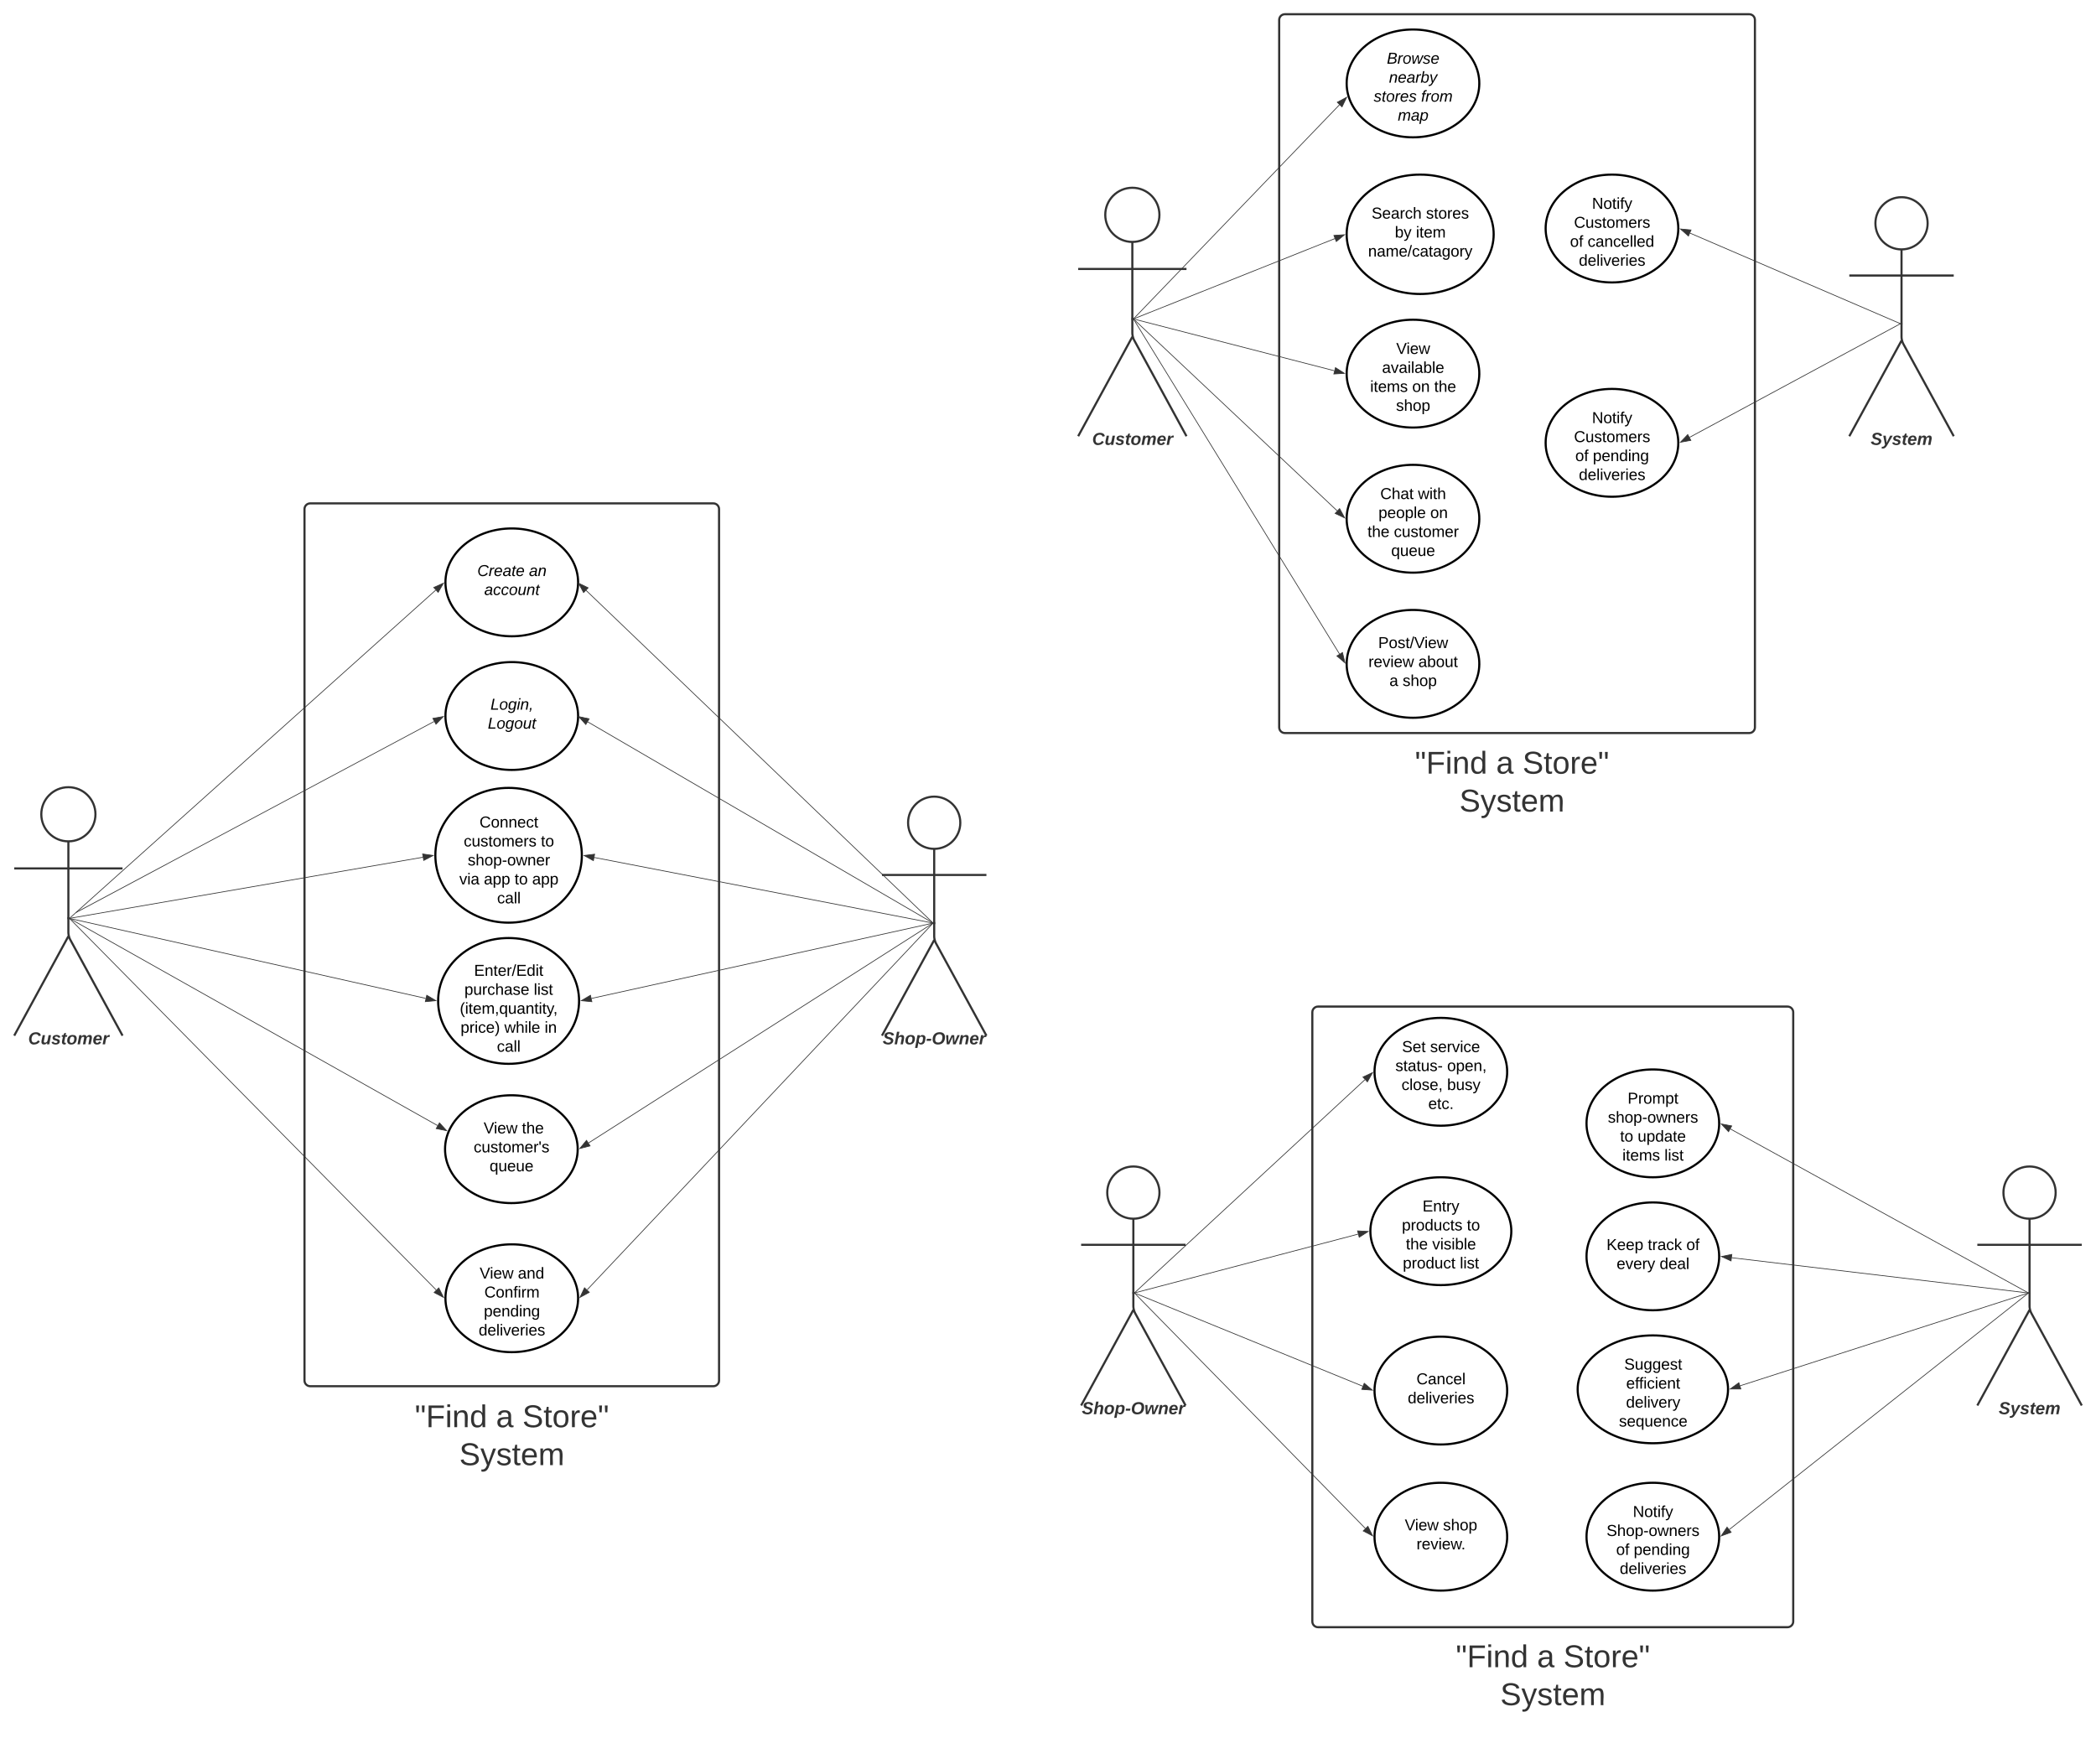 <svg xmlns="http://www.w3.org/2000/svg" xmlns:xlink="http://www.w3.org/1999/xlink" xmlns:lucid="lucid" width="2946.84" height="2480"><g transform="translate(-1220 -420)" lucid:page-tab-id=".Q4MUjXso07N"><path d="M0 0h4984.95v3070.3H0z" fill="#fff"/><path d="M3271.28 2804.2h279.76v75.8h-279.76z" fill="none"/><path d="M1354.2 1564.8c0 21.03-17.04 38.08-38.06 38.08-21.03 0-38.07-17.05-38.07-38.07s17.04-38.06 38.07-38.06c21.02 0 38.07 17.04 38.07 38.07z" stroke="#333" stroke-width="3" fill="#fff"/><path d="M1316.14 1602.88v128.44c0 2.76 1.07 6.97 2.4 9.4l73.74 135.33m-76.14-139.73L1240 1876.05m0-235.1h152.28" stroke="#333" stroke-width="3" fill="none"/><path d="M1240 1531.74c0-2.76 2.24-5 5-5h142.28c2.76 0 5 2.24 5 5v361.3c0 2.77-2.24 5-5 5H1245c-2.76 0-5-2.23-5-5z" fill="none"/><use xlink:href="#a" transform="matrix(1,0,0,1,1160,1876.046) translate(99.599 12.222)"/><path d="M2032.77 1238.76c0 41.86-41.75 75.8-93.25 75.8s-93.25-33.94-93.25-75.8 41.75-75.8 93.25-75.8 93.25 33.94 93.25 75.8z" stroke="#000" stroke-width="3" fill="#fff"/><use xlink:href="#b" transform="matrix(1,0,0,1,1874.242,1193.278) translate(16.796 36.611)"/><use xlink:href="#c" transform="matrix(1,0,0,1,1874.242,1193.278) translate(89.512 36.611)"/><use xlink:href="#d" transform="matrix(1,0,0,1,1874.242,1193.278) translate(26.611 63.278)"/><path d="M2032.77 1426.65c0 41.86-41.75 75.8-93.25 75.8s-93.25-33.94-93.25-75.8 41.75-75.8 93.25-75.8 93.25 33.94 93.25 75.8z" stroke="#000" stroke-width="3" fill="#fff"/><use xlink:href="#e" transform="matrix(1,0,0,1,1874.242,1381.17) translate(35.284 36.611)"/><use xlink:href="#f" transform="matrix(1,0,0,1,1874.242,1381.17) translate(31.549 63.278)"/><path d="M1318 1710.84l514.57-461.15M1318.02 1710.84l-2.62 2.34" stroke="#333" fill="none"/><path d="M1843.56 1239.84l-7.53 12.97-6.2-6.9z" stroke="#333" fill="#333"/><path d="M1327.26 1702.7l503.05-268.34M1327.27 1702.7l-.45.25" stroke="#333" fill="none"/><path d="M1843.34 1427.4l-10.4 10.8-4.37-8.17z" stroke="#333" fill="#333"/><path d="M2032.2 2035.67c0 41.86-41.74 75.8-93.24 75.8-51.5 0-93.25-33.94-93.25-75.8s41.76-75.8 93.26-75.8c51.5 0 93.25 33.94 93.25 75.8z" stroke="#000" stroke-width="3" fill="#fff"/><use xlink:href="#g" transform="matrix(1,0,0,1,1873.684,1990.194) translate(20.099 23.278)"/><use xlink:href="#h" transform="matrix(1,0,0,1,1873.684,1990.194) translate(26.272 23.278)"/><use xlink:href="#i" transform="matrix(1,0,0,1,1873.684,1990.194) translate(80.037 23.278)"/><use xlink:href="#j" transform="matrix(1,0,0,1,1873.684,1990.194) translate(12.228 49.944)"/><use xlink:href="#k" transform="matrix(1,0,0,1,1873.684,1990.194) translate(34.636 76.611)"/><path d="M2032.77 2245.24c0 41.86-41.75 75.8-93.25 75.8s-93.25-33.94-93.25-75.8 41.75-75.8 93.25-75.8 93.25 33.94 93.25 75.8z" stroke="#000" stroke-width="3" fill="#fff"/><use xlink:href="#l" transform="matrix(1,0,0,1,1874.242,2199.766) translate(20.099 17.778)"/><use xlink:href="#m" transform="matrix(1,0,0,1,1874.242,2199.766) translate(73.864 17.778)"/><use xlink:href="#n" transform="matrix(1,0,0,1,1874.242,2199.766) translate(26.735 44.444)"/><use xlink:href="#o" transform="matrix(1,0,0,1,1874.242,2199.766) translate(26.025 71.111)"/><use xlink:href="#p" transform="matrix(1,0,0,1,1874.242,2199.766) translate(18.71 97.778)"/><path d="M2038.04 1622.45c0 52.33-46.1 94.75-102.98 94.75-56.87 0-102.98-42.42-102.98-94.75 0-52.32 46.1-94.74 102.98-94.74s102.98 42.43 102.98 94.75z" stroke="#000" stroke-width="3" fill="#fff"/><use xlink:href="#q" transform="matrix(1,0,0,1,1862.976,1565.607) translate(31.173 17.778)"/><use xlink:href="#r" transform="matrix(1,0,0,1,1862.976,1565.607) translate(8.981 44.444)"/><use xlink:href="#s" transform="matrix(1,0,0,1,1862.976,1565.607) translate(117.5 44.444)"/><use xlink:href="#t" transform="matrix(1,0,0,1,1862.976,1565.607) translate(14.568 71.111)"/><use xlink:href="#u" transform="matrix(1,0,0,1,1862.976,1565.607) translate(2.778 97.778)"/><use xlink:href="#v" transform="matrix(1,0,0,1,1862.976,1565.607) translate(37.284 97.778)"/><use xlink:href="#w" transform="matrix(1,0,0,1,1862.976,1565.607) translate(80.494 97.778)"/><use xlink:href="#x" transform="matrix(1,0,0,1,1862.976,1565.607) translate(105.185 97.778)"/><use xlink:href="#y" transform="matrix(1,0,0,1,1862.976,1565.607) translate(55.895 124.444)"/><path d="M1318.13 1711.1l496.3-85.85M1318.14 1711.1l-3.46.6" stroke="#333" fill="none"/><path d="M1829 1622.73l-13.28 7-1.58-9.14z" stroke="#333" fill="#333"/><path d="M1318.07 1711.42l517.04 291M1318.08 1711.43l-3.06-1.72" stroke="#333" fill="none"/><path d="M1847.98 2009.66l-14.7-2.96 4.54-8.07z" stroke="#333" fill="#333"/><path d="M1318.13 1711.3l500.36 112.34M1318.14 1711.3l-3.43-.78" stroke="#333" fill="none"/><path d="M1832.9 1826.88l-14.93 1.4 2.03-9.05z" stroke="#333" fill="#333"/><path d="M1318 1711.53l515.26 522.05M1318 1711.54l-2.47-2.5" stroke="#333" fill="none"/><path d="M1843.63 2244.1l-13.32-6.9 6.6-6.52z" stroke="#333" fill="#333"/><path d="M2034.14 1827.23c0 48.84-44.36 88.43-99.08 88.43s-99.08-39.6-99.08-88.43c0-48.84 44.36-88.43 99.08-88.43s99.08 39.6 99.08 88.43z" stroke="#000" stroke-width="3" fill="#fff"/><use xlink:href="#z" transform="matrix(1,0,0,1,1865.705,1774.175) translate(20.796 17.778)"/><use xlink:href="#A" transform="matrix(1,0,0,1,1865.705,1774.175) translate(7.247 44.444)"/><use xlink:href="#B" transform="matrix(1,0,0,1,1865.705,1774.175) translate(104.716 44.444)"/><use xlink:href="#C" transform="matrix(1,0,0,1,1865.705,1774.175) translate(0.704 71.111)"/><use xlink:href="#D" transform="matrix(1,0,0,1,1865.705,1774.175) translate(1.815 97.778)"/><use xlink:href="#E" transform="matrix(1,0,0,1,1865.705,1774.175) translate(63.358 97.778)"/><use xlink:href="#F" transform="matrix(1,0,0,1,1865.705,1774.175) translate(119.963 97.778)"/><use xlink:href="#G" transform="matrix(1,0,0,1,1865.705,1774.175) translate(52.895 124.444)"/><path d="M2570.13 1576.7c0 20.28-16.44 36.72-36.7 36.72-20.3 0-36.72-16.44-36.72-36.7 0-20.28 16.44-36.72 36.72-36.72 20.27 0 36.7 16.44 36.7 36.7z" stroke="#333" stroke-width="3" fill="#fff"/><path d="M2533.42 1613.42v123.2c0 2.77 1.07 6.97 2.4 9.4l71.02 130.03m-73.42-134.42L2460 1876.05m0-225.92h146.84" stroke="#333" stroke-width="3" fill="none"/><path d="M2460 1545c0-2.76 2.24-5 5-5h136.84c2.76 0 5 2.24 5 5v348.05c0 2.76-2.24 5-5 5H2465c-2.76 0-5-2.24-5-5z" fill="none"/><use xlink:href="#H" transform="matrix(1,0,0,1,2380,1876.046) translate(81.015 12.222)"/><path d="M2531.56 1717.43l-487.52-467.34M2531.55 1717.42l2.53 2.43" stroke="#333" fill="none"/><path d="M2033.38 1239.88l13.5 6.52-6.4 6.7z" stroke="#333" fill="#333"/><path d="M2531.5 1717.52l-485.13-282.62M2531.48 1717.5l3.03 1.78" stroke="#333" fill="none"/><path d="M2033.6 1427.46l14.67 3.18-4.66 8z" stroke="#333" fill="#333"/><path d="M2531.58 1718.15l-486.06 515.18M2531.57 1718.16l2.4-2.55" stroke="#333" fill="none"/><path d="M2035.38 2244.07l6.42-13.56 6.74 6.37z" stroke="#333" fill="#333"/><path d="M2531.43 1717.9l-479.8 105.8M2531.42 1717.9l3.43-.76" stroke="#333" fill="none"/><path d="M2037.22 1826.88l12.94-7.6 2 9.06z" stroke="#333" fill="#333"/><path d="M2531.43 1717.7l-475.8-92.13M2531.42 1717.7l3.44.66" stroke="#333" fill="none"/><path d="M2041.13 1622.76l14.9-1.84-1.77 9.1z" stroke="#333" fill="#333"/><path d="M2531.5 1718.05l-483.97 308.8M2531.5 1718.06l2.95-1.9" stroke="#333" fill="none"/><path d="M2035.08 2034.8l9.53-11.58 5 7.82z" stroke="#333" fill="#333"/><path d="M2850.13 2096.7c0 20.28-16.44 36.72-36.7 36.72-20.3 0-36.72-16.44-36.72-36.7 0-20.28 16.44-36.72 36.72-36.72 20.27 0 36.7 16.44 36.7 36.7z" stroke="#333" stroke-width="3" fill="#fff"/><path d="M2813.42 2133.42v123.2c0 2.77 1.07 6.97 2.4 9.4l71.02 130.03m-73.42-134.42L2740 2396.05m0-225.92h146.84" stroke="#333" stroke-width="3" fill="none"/><path d="M2740 2065c0-2.76 2.24-5 5-5h136.84c2.76 0 5 2.24 5 5v348.05c0 2.76-2.24 5-5 5H2745c-2.76 0-5-2.24-5-5z" fill="none"/><use xlink:href="#H" transform="matrix(1,0,0,1,2660,2396.046) translate(81.015 12.222)"/><path d="M2815.3 2237.42L3138.95 1938M2815.3 2237.4l-2.58 2.4" stroke="#333" fill="none"/><path d="M3149.8 1927.96l-7.32 13.1-6.3-6.8z" stroke="#333" fill="#333"/><path d="M2815.4 2237.67l313.9-82.54M2815.4 2237.66l-3.38.9" stroke="#333" fill="none"/><path d="M3143.6 2151.37l-12.62 8.12-2.36-8.98z" stroke="#333" fill="#333"/><path d="M3344.82 2150.96c0 41.86-44.36 75.8-99.08 75.8s-99.08-33.94-99.08-75.8 44.36-75.8 99.08-75.8 99.08 33.94 99.08 75.8z" stroke="#000" stroke-width="3" fill="#fff"/><use xlink:href="#I" transform="matrix(1,0,0,1,3176.384,2105.486) translate(43.605 17.778)"/><use xlink:href="#J" transform="matrix(1,0,0,1,3176.384,2105.486) translate(14.593 44.444)"/><use xlink:href="#s" transform="matrix(1,0,0,1,3176.384,2105.486) translate(105.889 44.444)"/><use xlink:href="#K" transform="matrix(1,0,0,1,3176.384,2105.486) translate(20.21 71.111)"/><use xlink:href="#L" transform="matrix(1,0,0,1,3176.384,2105.486) translate(57.247 71.111)"/><use xlink:href="#M" transform="matrix(1,0,0,1,3176.384,2105.486) translate(15.889 97.778)"/><use xlink:href="#N" transform="matrix(1,0,0,1,3176.384,2105.486) translate(96.074 97.778)"/><path d="M2815.38 2238.03l320.44 130.84M2815.4 2238.04l-3.26-1.33" stroke="#333" fill="none"/><path d="M3149.5 2374.45l-14.97-1.1 3.5-8.58z" stroke="#333" fill="#333"/><path d="M3339 2375.06c0 41.86-41.76 75.8-93.26 75.8-51.5 0-93.25-33.94-93.25-75.8s41.74-75.8 93.24-75.8c51.5 0 93.25 33.94 93.25 75.8z" stroke="#000" stroke-width="3" fill="#fff"/><use xlink:href="#O" transform="matrix(1,0,0,1,3180.464,2329.586) translate(30.994 36.611)"/><use xlink:href="#p" transform="matrix(1,0,0,1,3180.464,2329.586) translate(18.71 63.278)"/><path d="M3339 1926.86c0 41.86-41.76 75.8-93.26 75.8-51.5 0-93.25-33.94-93.25-75.8s41.74-75.8 93.24-75.8c51.5 0 93.25 33.94 93.25 75.8z" stroke="#000" stroke-width="3" fill="#fff"/><use xlink:href="#P" transform="matrix(1,0,0,1,3180.464,1881.386) translate(10.623 17.778)"/><use xlink:href="#Q" transform="matrix(1,0,0,1,3180.464,1881.386) translate(50.13 17.778)"/><use xlink:href="#R" transform="matrix(1,0,0,1,3180.464,1881.386) translate(1.333 44.444)"/><use xlink:href="#S" transform="matrix(1,0,0,1,3180.464,1881.386) translate(74.111 44.444)"/><use xlink:href="#T" transform="matrix(1,0,0,1,3180.464,1881.386) translate(9.975 71.111)"/><use xlink:href="#U" transform="matrix(1,0,0,1,3180.464,1881.386) translate(74.111 71.111)"/><use xlink:href="#V" transform="matrix(1,0,0,1,3180.464,1881.386) translate(47.599 97.778)"/><path d="M3637.05 2186.33c0 41.87-41.75 75.8-93.26 75.8-51.5 0-93.26-33.93-93.26-75.8 0-41.86 41.75-75.8 93.25-75.8s93.25 33.94 93.25 75.8z" stroke="#000" stroke-width="3" fill="#fff"/><use xlink:href="#W" transform="matrix(1,0,0,1,3478.517,2140.857) translate(0.099 36.611)"/><use xlink:href="#X" transform="matrix(1,0,0,1,3478.517,2140.857) translate(58.123 36.611)"/><use xlink:href="#Y" transform="matrix(1,0,0,1,3478.517,2140.857) translate(112.383 36.611)"/><use xlink:href="#Z" transform="matrix(1,0,0,1,3478.517,2140.857) translate(14.327 63.278)"/><use xlink:href="#aa" transform="matrix(1,0,0,1,3478.517,2140.857) translate(74.759 63.278)"/><path d="M3637.05 1999.37c0 41.86-41.75 75.8-93.26 75.8-51.5 0-93.26-33.94-93.26-75.8s41.75-75.8 93.25-75.8 93.25 33.94 93.25 75.8z" stroke="#000" stroke-width="3" fill="#fff"/><use xlink:href="#ab" transform="matrix(1,0,0,1,3478.517,1953.894) translate(29.759 17.778)"/><use xlink:href="#ac" transform="matrix(1,0,0,1,3478.517,1953.894) translate(2.012 44.444)"/><use xlink:href="#w" transform="matrix(1,0,0,1,3478.517,1953.894) translate(19.204 71.111)"/><use xlink:href="#ad" transform="matrix(1,0,0,1,3478.517,1953.894) translate(43.895 71.111)"/><use xlink:href="#ae" transform="matrix(1,0,0,1,3478.517,1953.894) translate(22.414 97.778)"/><use xlink:href="#N" transform="matrix(1,0,0,1,3478.517,1953.894) translate(81.549 97.778)"/><path d="M3649.5 2373.3c0 41.86-47.32 75.8-105.7 75.8-58.4 0-105.72-33.94-105.72-75.8s47.33-75.8 105.7-75.8c58.4 0 105.73 33.94 105.73 75.8z" stroke="#000" stroke-width="3" fill="#fff"/><use xlink:href="#af" transform="matrix(1,0,0,1,3469.791,2327.82) translate(33.759 17.778)"/><use xlink:href="#ag" transform="matrix(1,0,0,1,3469.791,2327.82) translate(36.506 44.444)"/><use xlink:href="#ah" transform="matrix(1,0,0,1,3469.791,2327.82) translate(36.321 71.111)"/><use xlink:href="#ai" transform="matrix(1,0,0,1,3469.791,2327.82) translate(26.352 97.778)"/><path d="M4110.13 2096.7c0 20.28-16.44 36.72-36.7 36.72-20.3 0-36.72-16.44-36.72-36.7 0-20.28 16.44-36.72 36.72-36.72 20.27 0 36.7 16.44 36.7 36.7z" stroke="#333" stroke-width="3" fill="#fff"/><path d="M4073.42 2133.42v123.2c0 2.77 1.07 6.97 2.4 9.4l71.02 130.03m-73.42-134.42L4000 2396.05m0-225.92h146.84" stroke="#333" stroke-width="3" fill="none"/><path d="M4000 2065c0-2.76 2.24-5 5-5h136.84c2.76 0 5 2.24 5 5v348.05c0 2.76-2.24 5-5 5H4005c-2.76 0-5-2.24-5-5z" fill="none"/><use xlink:href="#aj" transform="matrix(1,0,0,1,3920,2396.046) translate(110.077 12.222)"/><path d="M4071.48 2237.6l-418.58-230.33M4071.47 2237.6l3.08 1.7" stroke="#333" fill="none"/><path d="M3639.97 2000.15l14.73 2.82-4.47 8.12z" stroke="#333" fill="#333"/><path d="M4071.42 2237.8l-416.6-49.53M4071.4 2237.78l3.5.42" stroke="#333" fill="none"/><path d="M3640.15 2186.53l14.72-2.92-1.1 9.2z" stroke="#333" fill="#333"/><path d="M4071.44 2238l-404.83 130.28M4071.43 2238l3.34-1.07" stroke="#333" fill="none"/><path d="M3652.55 2372.8l12.16-8.78 2.85 8.82z" stroke="#333" fill="#333"/><path d="M2850.07 722.05c0 21.02-17.04 38.07-38.07 38.07-21.02 0-38.07-17.05-38.07-38.07 0-21.03 17.05-38.07 38.07-38.07 21.03 0 38.07 17.04 38.07 38.07z" stroke="#333" stroke-width="3" fill="#fff"/><path d="M2812 760.12v128.44c0 2.76 1.07 6.97 2.4 9.4l73.74 135.33M2812 893.55l-76.14 139.73m0-235.12h152.28" stroke="#333" stroke-width="3" fill="none"/><path d="M2735.86 688.98c0-2.76 2.24-5 5-5h142.28c2.76 0 5 2.24 5 5v361.3c0 2.77-2.24 5-5 5h-142.28c-2.76 0-5-2.23-5-5z" fill="none"/><use xlink:href="#a" transform="matrix(1,0,0,1,2655.864,1033.285) translate(99.599 12.222)"/><path d="M3320 749.4c0 46.35-46.27 83.92-103.35 83.92-57.07 0-103.34-37.57-103.34-83.9 0-46.36 46.28-83.93 103.35-83.93 57.08 0 103.35 37.56 103.35 83.9z" stroke="#000" stroke-width="3" fill="#fff"/><use xlink:href="#ak" transform="matrix(1,0,0,1,3144.312,699.059) translate(4.043 28.278)"/><use xlink:href="#al" transform="matrix(1,0,0,1,3144.312,699.059) translate(80.525 28.278)"/><use xlink:href="#am" transform="matrix(1,0,0,1,3144.312,699.059) translate(36.759 54.944)"/><use xlink:href="#an" transform="matrix(1,0,0,1,3144.312,699.059) translate(66.389 54.944)"/><use xlink:href="#ao" transform="matrix(1,0,0,1,3144.312,699.059) translate(-0.895 81.611)"/><path d="M2813.85 868.06l289.28-300.68M2813.86 868.05l-2.44 2.53" stroke="#333" fill="none"/><path d="M3113.36 556.74l-6.55 13.5-6.67-6.44z" stroke="#333" fill="#333"/><path d="M2813.97 868.23l282.62-112.75M2813.98 868.23l-3.27 1.3" stroke="#333" fill="none"/><path d="M3110.3 750l-11.53 9.6-3.43-8.6z" stroke="#333" fill="#333"/><path d="M2814 868.54l281.94 72.68M2814 868.55l-3.4-.88" stroke="#333" fill="none"/><path d="M3110.24 944.9l-14.97.93 2.3-8.98z" stroke="#333" fill="#333"/><path d="M2813.87 868.76l286 269.33M2813.87 868.77l-2.55-2.4" stroke="#333" fill="none"/><path d="M3110.63 1148.2l-13.56-6.4 6.35-6.74z" stroke="#333" fill="#333"/><path d="M3299.8 945.3c0 41.87-41.74 75.8-93.24 75.8-51.5 0-93.25-33.93-93.25-75.8 0-41.85 41.76-75.8 93.26-75.8 51.5 0 93.25 33.95 93.25 75.8z" stroke="#000" stroke-width="3" fill="#fff"/><g><use xlink:href="#ap" transform="matrix(1,0,0,1,3141.284,899.829) translate(41.704 17.778)"/><use xlink:href="#aq" transform="matrix(1,0,0,1,3141.284,899.829) translate(21.765 44.444)"/><use xlink:href="#ae" transform="matrix(1,0,0,1,3141.284,899.829) translate(5.068 71.111)"/><use xlink:href="#ar" transform="matrix(1,0,0,1,3141.284,899.829) translate(64.204 71.111)"/><use xlink:href="#i" transform="matrix(1,0,0,1,3141.284,899.829) translate(95.068 71.111)"/><use xlink:href="#as" transform="matrix(1,0,0,1,3141.284,899.829) translate(41.426 97.778)"/></g><path d="M3299.8 1149.32c0 41.86-41.74 75.8-93.24 75.8-51.5 0-93.25-33.94-93.25-75.8s41.76-75.8 93.26-75.8c51.5 0 93.25 33.94 93.25 75.8z" stroke="#000" stroke-width="3" fill="#fff"/><g><use xlink:href="#at" transform="matrix(1,0,0,1,3141.284,1103.846) translate(19.296 17.778)"/><use xlink:href="#au" transform="matrix(1,0,0,1,3141.284,1103.846) translate(72.321 17.778)"/><use xlink:href="#av" transform="matrix(1,0,0,1,3141.284,1103.846) translate(16.765 44.444)"/><use xlink:href="#aw" transform="matrix(1,0,0,1,3141.284,1103.846) translate(89.543 44.444)"/><use xlink:href="#K" transform="matrix(1,0,0,1,3141.284,1103.846) translate(1.364 71.111)"/><use xlink:href="#ax" transform="matrix(1,0,0,1,3141.284,1103.846) translate(38.401 71.111)"/><use xlink:href="#k" transform="matrix(1,0,0,1,3141.284,1103.846) translate(34.636 97.778)"/></g><path d="M3299.8 537.27c0 41.86-41.74 75.8-93.24 75.8-51.5 0-93.25-33.94-93.25-75.8s41.76-75.8 93.26-75.8c51.5 0 93.25 33.94 93.25 75.8z" stroke="#000" stroke-width="3" fill="#fff"/><g><use xlink:href="#ay" transform="matrix(1,0,0,1,3141.284,491.794) translate(28.525 17.778)"/><use xlink:href="#az" transform="matrix(1,0,0,1,3141.284,491.794) translate(31.58 44.444)"/><use xlink:href="#aA" transform="matrix(1,0,0,1,3141.284,491.794) translate(10.037 71.111)"/><use xlink:href="#aB" transform="matrix(1,0,0,1,3141.284,491.794) translate(76.642 71.111)"/><use xlink:href="#aC" transform="matrix(1,0,0,1,3141.284,491.794) translate(43.926 97.778)"/></g><path d="M3930.13 733.95c0 20.27-16.44 36.7-36.7 36.7-20.3 0-36.72-16.43-36.72-36.7 0-20.28 16.44-36.7 36.72-36.7 20.27 0 36.7 16.42 36.7 36.7z" stroke="#333" stroke-width="3" fill="#fff"/><path d="M3893.42 770.66v123.2c0 2.77 1.07 6.97 2.4 9.4l71.02 130.03m-73.42-134.43L3820 1033.3m0-225.93h146.84" stroke="#333" stroke-width="3" fill="none"/><path d="M3820 702.24c0-2.76 2.24-5 5-5h136.84c2.76 0 5 2.24 5 5v348.05c0 2.75-2.24 5-5 5H3825c-2.76 0-5-2.25-5-5z" fill="none"/><g><use xlink:href="#aj" transform="matrix(1,0,0,1,3740,1033.285) translate(110.077 12.222)"/></g><path d="M3579.57 741.3c0 41.85-41.75 75.78-93.25 75.78s-93.25-33.93-93.25-75.8c0-41.85 41.75-75.8 93.25-75.8s93.25 33.95 93.25 75.8z" stroke="#000" stroke-width="3" fill="#fff"/><g><use xlink:href="#aD" transform="matrix(1,0,0,1,3421.043,695.811) translate(37.167 17.778)"/><use xlink:href="#aE" transform="matrix(1,0,0,1,3421.043,695.811) translate(11.889 44.444)"/><use xlink:href="#aF" transform="matrix(1,0,0,1,3421.043,695.811) translate(6.302 71.111)"/><use xlink:href="#aG" transform="matrix(1,0,0,1,3421.043,695.811) translate(30.994 71.111)"/><use xlink:href="#p" transform="matrix(1,0,0,1,3421.043,695.811) translate(18.71 97.778)"/></g><path d="M3579.57 1042.58c0 41.86-41.75 75.8-93.25 75.8s-93.25-33.94-93.25-75.8 41.75-75.8 93.25-75.8 93.25 33.94 93.25 75.8z" stroke="#000" stroke-width="3" fill="#fff"/><g><use xlink:href="#aD" transform="matrix(1,0,0,1,3421.043,997.1) translate(37.167 17.778)"/><use xlink:href="#aE" transform="matrix(1,0,0,1,3421.043,997.1) translate(11.889 44.444)"/><use xlink:href="#aF" transform="matrix(1,0,0,1,3421.043,997.1) translate(13.679 71.111)"/><use xlink:href="#o" transform="matrix(1,0,0,1,3421.043,997.1) translate(38.37 71.111)"/><use xlink:href="#p" transform="matrix(1,0,0,1,3421.043,997.1) translate(18.71 97.778)"/></g><path d="M3891.46 874.9l-295.34-127.13M3891.45 874.88l3.22 1.4" stroke="#333" fill="none"/><path d="M3582.56 741.93l14.94 1.38-3.67 8.53z" stroke="#333" fill="#333"/><path d="M3891.48 875.32l-295.98 159.5M3891.47 875.33l3.1-1.67" stroke="#333" fill="none"/><path d="M3582.5 1041.8l10.36-10.84 4.4 8.16z" stroke="#333" fill="#333"/><path d="M3637.05 2580.47c0 41.86-41.75 75.8-93.26 75.8-51.5 0-93.26-33.94-93.26-75.8s41.75-75.8 93.25-75.8 93.25 33.94 93.25 75.8z" stroke="#000" stroke-width="3" fill="#fff"/><g><use xlink:href="#aD" transform="matrix(1,0,0,1,3478.517,2534.996) translate(37.167 17.778)"/><use xlink:href="#aH" transform="matrix(1,0,0,1,3478.517,2534.996) translate(0.16 44.444)"/><use xlink:href="#aF" transform="matrix(1,0,0,1,3478.517,2534.996) translate(13.679 71.111)"/><use xlink:href="#o" transform="matrix(1,0,0,1,3478.517,2534.996) translate(38.37 71.111)"/><use xlink:href="#p" transform="matrix(1,0,0,1,3478.517,2534.996) translate(18.71 97.778)"/></g><path d="M4071.53 2238.15L3651.4 2570.3M4071.52 2238.16l2.75-2.18" stroke="#333" fill="none"/><path d="M3639.82 2579.47l8.3-12.48 5.76 7.26z" stroke="#333" fill="#333"/><path d="M3018.44 448c0-4.42 3.58-8 8-8h652.87c4.43 0 8 3.58 8 8v994.6c0 4.43-3.57 8-8 8h-652.86c-4.42 0-8-3.57-8-8zM3065.06 1843.15c0-4.42 3.58-8 8-8h660.1c4.4 0 8 3.58 8 8v856.58c0 4.42-3.6 8-8 8h-660.1c-4.42 0-8-3.58-8-8zM1648.1 1135.72c0-4.42 3.6-8 8-8h566.84c4.4 0 8 3.58 8 8v1225.2c0 4.4-3.6 8-8 8H1656.1c-4.4 0-8-3.6-8-8z" stroke="#333" stroke-width="3" fill-opacity="0"/><path d="M3158.32 1480.1c0-4.43 3.58-8 8-8h358.63c4.42 0 8 3.57 8 8v59.78c0 4.42-3.58 8-8 8h-358.63c-4.42 0-8-3.58-8-8z" stroke="#000" stroke-opacity="0" fill="#fff" fill-opacity="0"/><g><use xlink:href="#aI" transform="matrix(1,0,0,1,3178.316,1472.088) translate(31.019 35.556)"/><use xlink:href="#aJ" transform="matrix(1,0,0,1,3178.316,1472.088) translate(145.216 35.556)"/><use xlink:href="#aK" transform="matrix(1,0,0,1,3178.316,1472.088) translate(182.253 35.556)"/><use xlink:href="#aL" transform="matrix(1,0,0,1,3178.316,1472.088) translate(93.488 88.889)"/></g><path d="M3299.8 1353.34c0 41.86-41.74 75.8-93.24 75.8-51.5 0-93.25-33.94-93.25-75.8s41.76-75.8 93.26-75.8c51.5 0 93.25 33.94 93.25 75.8z" stroke="#000" stroke-width="3" fill="#fff"/><g><use xlink:href="#aM" transform="matrix(1,0,0,1,3141.284,1307.863) translate(16.395 23.278)"/><use xlink:href="#aN" transform="matrix(1,0,0,1,3141.284,1307.863) translate(2.63 49.944)"/><use xlink:href="#aO" transform="matrix(1,0,0,1,3141.284,1307.863) translate(72.815 49.944)"/><use xlink:href="#aP" transform="matrix(1,0,0,1,3141.284,1307.863) translate(32.167 76.611)"/><use xlink:href="#as" transform="matrix(1,0,0,1,3141.284,1307.863) translate(50.685 76.611)"/></g><path d="M2813.76 868.84l289.46 470.55M2813.77 868.85l-1.84-3" stroke="#333" fill="none"/><path d="M3110.96 1351.96l-11.42-9.72 7.9-4.86z" stroke="#333" fill="#333"/><path d="M3339 2580.47c0 41.86-41.76 75.8-93.26 75.8-51.5 0-93.25-33.94-93.25-75.8s41.74-75.8 93.24-75.8c51.5 0 93.25 33.94 93.25 75.8z" stroke="#000" stroke-width="3" fill="#fff"/><g><use xlink:href="#l" transform="matrix(1,0,0,1,3180.464,2534.996) translate(14.543 36.611)"/><use xlink:href="#aQ" transform="matrix(1,0,0,1,3180.464,2534.996) translate(68.309 36.611)"/><use xlink:href="#aR" transform="matrix(1,0,0,1,3180.464,2534.996) translate(31.025 63.278)"/></g><path d="M2815.27 2238.2l324.24 330.58M2815.28 2238.2l-2.46-2.5" stroke="#333" fill="none"/><path d="M3149.85 2579.32l-13.3-6.94 6.62-6.5z" stroke="#333" fill="#333"/><path d="M3215.8 2736.4c0-4.4 3.57-8 8-8h358.62c4.42 0 8 3.6 8 8v59.8c0 4.42-3.58 8-8 8H3223.8c-4.43 0-8-3.58-8-8z" stroke="#000" stroke-opacity="0" fill="#fff" fill-opacity="0"/><g><use xlink:href="#aI" transform="matrix(1,0,0,1,3235.79,2728.408) translate(31.019 35.556)"/><use xlink:href="#aJ" transform="matrix(1,0,0,1,3235.79,2728.408) translate(145.216 35.556)"/><use xlink:href="#aK" transform="matrix(1,0,0,1,3235.79,2728.408) translate(182.253 35.556)"/><use xlink:href="#aL" transform="matrix(1,0,0,1,3235.79,2728.408) translate(93.488 88.889)"/></g><path d="M1752.2 2398.98c0-4.4 3.6-8 8-8h358.64c4.4 0 8 3.6 8 8v59.8c0 4.42-3.6 8-8 8H1760.2c-4.4 0-8-3.58-8-8z" stroke="#000" stroke-opacity="0" fill="#fff" fill-opacity="0"/><g><use xlink:href="#aI" transform="matrix(1,0,0,1,1772.204,2390.984) translate(31.019 35.556)"/><use xlink:href="#aJ" transform="matrix(1,0,0,1,1772.204,2390.984) translate(145.216 35.556)"/><use xlink:href="#aK" transform="matrix(1,0,0,1,1772.204,2390.984) translate(182.253 35.556)"/><use xlink:href="#aL" transform="matrix(1,0,0,1,1772.204,2390.984) translate(93.488 88.889)"/></g><defs><path fill="#333" d="M161-211c-63 0-91 46-91 110 0 39 17 65 58 64 38-1 60-20 74-45l40 20C220-23 184 0 125 4 9 13-10-144 57-208c33-50 166-62 196-1 4 8 9 18 11 27l-48 12c-6-24-25-41-55-41" id="aS"/><path fill="#333" d="M69 3c-96 0-34-126-28-193h49L65-57c6 42 62 18 71-6 14-38 17-86 28-127h50L178 0h-47c0-11 4-26 3-33-14 20-30 37-65 36" id="aT"/><path fill="#333" d="M144-137c-1-29-70-35-71-2 16 41 103 10 103 80C176 9 79 16 32-9 18-17 9-31 4-48l44-6c3 32 80 36 82 1-15-42-103-11-103-82 0-77 157-79 161-8" id="aU"/><path fill="#333" d="M72-63c-8 23 5 39 32 30L98-1C54 14 12-6 23-64l18-93H15l7-33h28l24-45h31l-8 45h35l-6 33H90" id="aV"/><path fill="#333" d="M124-194c51 0 84 22 84 74C207-44 167 4 94 4 43 4 11-23 11-74c0-74 41-120 113-120zM99-30c46 0 58-42 58-86 0-27-11-44-37-44-44 0-55 40-57 84-1 27 10 45 36 46" id="aW"/><path fill="#333" d="M255-194c90 0 29 129 24 194h-49l25-136c-7-39-53-14-60 9-12 38-18 85-28 127h-49l25-136c2-29-39-23-50-7C69-108 68-47 56 0H6l36-190h48c-1 10-6 24-4 32 12-20 27-36 57-36s46 15 50 41c14-21 29-41 62-41" id="aX"/><path fill="#333" d="M114-194c63-2 87 48 72 110H63c-3 28 1 55 31 54 21-1 32-13 37-29l44 13C160-14 137 4 91 4 41 4 11-22 11-73c0-71 33-119 103-121zm30 77c14-47-50-61-67-22-3 6-6 13-8 22h75" id="aY"/><path fill="#333" d="M84-151c13-25 34-51 72-40l-8 41C67-170 71-64 56 0H6l36-190h47" id="aZ"/><g id="a"><use transform="matrix(0.068,0,0,0.068,0,0)" xlink:href="#aS"/><use transform="matrix(0.068,0,0,0.068,17.586,0)" xlink:href="#aT"/><use transform="matrix(0.068,0,0,0.068,32.457,0)" xlink:href="#aU"/><use transform="matrix(0.068,0,0,0.068,46.037,0)" xlink:href="#aV"/><use transform="matrix(0.068,0,0,0.068,54.117,0)" xlink:href="#aW"/><use transform="matrix(0.068,0,0,0.068,68.988,0)" xlink:href="#aX"/><use transform="matrix(0.068,0,0,0.068,90.716,0)" xlink:href="#aY"/><use transform="matrix(0.068,0,0,0.068,104.296,0)" xlink:href="#aZ"/></g><path d="M125-24c46 0 70-25 89-51l25 16C214-24 183 4 123 4 8 4-5-146 60-208c32-50 158-61 191-5 5 7 9 14 11 22l-32 10c-9-28-33-43-69-43-74 0-108 51-108 125 0 46 24 75 72 75" id="ba"/><path d="M66-151c12-25 30-51 66-40l-6 26C45-176 58-65 38 0H6l36-190h30" id="bb"/><path d="M111-194c62-3 86 47 72 106H45c-7 38 6 69 45 68 27-1 43-14 53-32l24 11C152-15 129 4 87 4 38 3 12-23 12-71c0-70 32-119 99-123zm44 81c14-66-71-72-95-28-4 8-8 17-11 28h106" id="bc"/><path d="M165-48c-4 18 1 34 23 27l-3 20c-29 8-62 0-52-35h-2C116-14 99 4 63 4 30 4 8-16 8-49c0-68 71-67 138-67 10-26 0-56-31-54-26 1-42 9-47 31l-32-5c8-67 160-71 144 15-5 28-9 54-15 81zM42-50c3 52 80 24 89-6 7-12 7-24 11-38-47 1-103-4-100 44" id="bd"/><path d="M51-54c-9 22 5 41 31 30L79-1C43 14 10-4 19-52l22-115H19l5-23h22l19-43h21l-9 43h35l-4 23H73" id="be"/><g id="b"><use transform="matrix(0.062,0,0,0.062,0,0)" xlink:href="#ba"/><use transform="matrix(0.062,0,0,0.062,15.988,0)" xlink:href="#bb"/><use transform="matrix(0.062,0,0,0.062,23.333,0)" xlink:href="#bc"/><use transform="matrix(0.062,0,0,0.062,35.679,0)" xlink:href="#bd"/><use transform="matrix(0.062,0,0,0.062,48.025,0)" xlink:href="#be"/><use transform="matrix(0.062,0,0,0.062,54.198,0)" xlink:href="#bc"/></g><path d="M67-158c22-48 132-52 116 29L158 0h-32l25-140c3-38-53-32-70-12C52-117 51-52 38 0H6l36-190h30" id="bf"/><g id="c"><use transform="matrix(0.062,0,0,0.062,0,0)" xlink:href="#bd"/><use transform="matrix(0.062,0,0,0.062,12.346,0)" xlink:href="#bf"/></g><path d="M44-68c0 29 11 47 38 47 30 0 42-19 51-41l28 9C148-21 126 4 82 4 31 4 10-29 12-85c3-77 74-140 146-93 12 8 15 23 18 40l-31 5c-1-22-13-36-36-36-52 0-65 49-65 101" id="bg"/><path d="M30-147c31-64 166-65 159 27C183-49 158 1 86 4 9 8 1-88 30-147zM88-20c53 0 68-48 68-100 0-31-11-51-44-50-52 1-68 46-68 97 0 32 13 53 44 53" id="bh"/><path d="M67 3c-93-2-31-127-26-193h32L48-50c-3 39 53 32 70 12 30-34 30-101 43-152h32L157 0h-30c1-10 6-24 4-33-14 20-29 37-64 36" id="bi"/><g id="d"><use transform="matrix(0.062,0,0,0.062,0,0)" xlink:href="#bd"/><use transform="matrix(0.062,0,0,0.062,12.346,0)" xlink:href="#bg"/><use transform="matrix(0.062,0,0,0.062,23.457,0)" xlink:href="#bg"/><use transform="matrix(0.062,0,0,0.062,34.568,0)" xlink:href="#bh"/><use transform="matrix(0.062,0,0,0.062,46.914,0)" xlink:href="#bi"/><use transform="matrix(0.062,0,0,0.062,59.259,0)" xlink:href="#bf"/><use transform="matrix(0.062,0,0,0.062,71.605,0)" xlink:href="#be"/></g><path d="M11 0l48-248h34L50-27h125l-5 27H11" id="bj"/><path d="M103-194c29 0 47 14 56 36 2-11 5-23 8-32h30L160-5C157 61 82 97 21 62 9 55 4 45 1 30l28-7c7 42 83 31 92-3 4-16 9-38 13-55-13 20-29 36-62 36-40 0-60-25-60-64 0-71 23-131 91-131zm4 24c-53 0-58 54-61 104-2 27 10 44 36 44 49 0 65-50 67-102 1-29-15-46-42-46" id="bk"/><path d="M50-231l6-30h32l-6 30H50zM6 0l37-190h31L37 0H6" id="bl"/><path d="M58-38C53-5 46 26 28 46H7C19 32 27 18 32 0H17l7-38h34" id="bm"/><g id="e"><use transform="matrix(0.062,0,0,0.062,0,0)" xlink:href="#bj"/><use transform="matrix(0.062,0,0,0.062,12.346,0)" xlink:href="#bh"/><use transform="matrix(0.062,0,0,0.062,24.691,0)" xlink:href="#bk"/><use transform="matrix(0.062,0,0,0.062,37.037,0)" xlink:href="#bl"/><use transform="matrix(0.062,0,0,0.062,41.914,0)" xlink:href="#bf"/><use transform="matrix(0.062,0,0,0.062,54.259,0)" xlink:href="#bm"/></g><g id="f"><use transform="matrix(0.062,0,0,0.062,0,0)" xlink:href="#bj"/><use transform="matrix(0.062,0,0,0.062,12.346,0)" xlink:href="#bh"/><use transform="matrix(0.062,0,0,0.062,24.691,0)" xlink:href="#bk"/><use transform="matrix(0.062,0,0,0.062,37.037,0)" xlink:href="#bh"/><use transform="matrix(0.062,0,0,0.062,49.383,0)" xlink:href="#bi"/><use transform="matrix(0.062,0,0,0.062,61.728,0)" xlink:href="#be"/></g><path d="M137 0h-34L2-248h35l83 218 83-218h36" id="bn"/><path d="M24-231v-30h32v30H24zM24 0v-190h32V0H24" id="bo"/><path d="M100-194c63 0 86 42 84 106H49c0 40 14 67 53 68 26 1 43-12 49-29l28 8c-11 28-37 45-77 45C44 4 14-33 15-96c1-61 26-98 85-98zm52 81c6-60-76-77-97-28-3 7-6 17-6 28h103" id="bp"/><path d="M206 0h-36l-40-164L89 0H53L-1-190h32L70-26l43-164h34l41 164 42-164h31" id="bq"/><g id="h"><use transform="matrix(0.062,0,0,0.062,0,0)" xlink:href="#bn"/><use transform="matrix(0.062,0,0,0.062,14.383,0)" xlink:href="#bo"/><use transform="matrix(0.062,0,0,0.062,19.259,0)" xlink:href="#bp"/><use transform="matrix(0.062,0,0,0.062,31.605,0)" xlink:href="#bq"/></g><path d="M59-47c-2 24 18 29 38 22v24C64 9 27 4 27-40v-127H5v-23h24l9-43h21v43h35v23H59v120" id="br"/><path d="M106-169C34-169 62-67 57 0H25v-261h32l-1 103c12-21 28-36 61-36 89 0 53 116 60 194h-32v-121c2-32-8-49-39-48" id="bs"/><g id="i"><use transform="matrix(0.062,0,0,0.062,0,0)" xlink:href="#br"/><use transform="matrix(0.062,0,0,0.062,6.173,0)" xlink:href="#bs"/><use transform="matrix(0.062,0,0,0.062,18.519,0)" xlink:href="#bp"/></g><path d="M96-169c-40 0-48 33-48 73s9 75 48 75c24 0 41-14 43-38l32 2c-6 37-31 61-74 61-59 0-76-41-82-99-10-93 101-131 147-64 4 7 5 14 7 22l-32 3c-4-21-16-35-41-35" id="bt"/><path d="M84 4C-5 8 30-112 23-190h32v120c0 31 7 50 39 49 72-2 45-101 50-169h31l1 190h-30c-1-10 1-25-2-33-11 22-28 36-60 37" id="bu"/><path d="M135-143c-3-34-86-38-87 0 15 53 115 12 119 90S17 21 10-45l28-5c4 36 97 45 98 0-10-56-113-15-118-90-4-57 82-63 122-42 12 7 21 19 24 35" id="bv"/><path d="M100-194c62-1 85 37 85 99 1 63-27 99-86 99S16-35 15-95c0-66 28-99 85-99zM99-20c44 1 53-31 53-75 0-43-8-75-51-75s-53 32-53 75 10 74 51 75" id="bw"/><path d="M210-169c-67 3-38 105-44 169h-31v-121c0-29-5-50-35-48C34-165 62-65 56 0H25l-1-190h30c1 10-1 24 2 32 10-44 99-50 107 0 11-21 27-35 58-36 85-2 47 119 55 194h-31v-121c0-29-5-49-35-48" id="bx"/><path d="M114-163C36-179 61-72 57 0H25l-1-190h30c1 12-1 29 2 39 6-27 23-49 58-41v29" id="by"/><path d="M47-170H22l-4-78h33" id="bz"/><g id="j"><use transform="matrix(0.062,0,0,0.062,0,0)" xlink:href="#bt"/><use transform="matrix(0.062,0,0,0.062,11.111,0)" xlink:href="#bu"/><use transform="matrix(0.062,0,0,0.062,23.457,0)" xlink:href="#bv"/><use transform="matrix(0.062,0,0,0.062,34.568,0)" xlink:href="#br"/><use transform="matrix(0.062,0,0,0.062,40.741,0)" xlink:href="#bw"/><use transform="matrix(0.062,0,0,0.062,53.086,0)" xlink:href="#bx"/><use transform="matrix(0.062,0,0,0.062,71.543,0)" xlink:href="#bp"/><use transform="matrix(0.062,0,0,0.062,83.889,0)" xlink:href="#by"/><use transform="matrix(0.062,0,0,0.062,91.235,0)" xlink:href="#bz"/><use transform="matrix(0.062,0,0,0.062,95.432,0)" xlink:href="#bv"/></g><path d="M145-31C134-9 116 4 85 4 32 4 16-35 15-94c0-59 17-99 70-100 32-1 48 14 60 33 0-11-1-24 2-32h30l-1 268h-32zM93-21c41 0 51-33 51-76s-8-73-50-73c-40 0-46 35-46 75s5 74 45 74" id="bA"/><g id="k"><use transform="matrix(0.062,0,0,0.062,0,0)" xlink:href="#bA"/><use transform="matrix(0.062,0,0,0.062,12.346,0)" xlink:href="#bu"/><use transform="matrix(0.062,0,0,0.062,24.691,0)" xlink:href="#bp"/><use transform="matrix(0.062,0,0,0.062,37.037,0)" xlink:href="#bu"/><use transform="matrix(0.062,0,0,0.062,49.383,0)" xlink:href="#bp"/></g><g id="l"><use transform="matrix(0.062,0,0,0.062,0,0)" xlink:href="#bn"/><use transform="matrix(0.062,0,0,0.062,14.383,0)" xlink:href="#bo"/><use transform="matrix(0.062,0,0,0.062,19.259,0)" xlink:href="#bp"/><use transform="matrix(0.062,0,0,0.062,31.605,0)" xlink:href="#bq"/></g><path d="M141-36C126-15 110 5 73 4 37 3 15-17 15-53c-1-64 63-63 125-63 3-35-9-54-41-54-24 1-41 7-42 31l-33-3c5-37 33-52 76-52 45 0 72 20 72 64v82c-1 20 7 32 28 27v20c-31 9-61-2-59-35zM48-53c0 20 12 33 32 33 41-3 63-29 60-74-43 2-92-5-92 41" id="bB"/><path d="M117-194c89-4 53 116 60 194h-32v-121c0-31-8-49-39-48C34-167 62-67 57 0H25l-1-190h30c1 10-1 24 2 32 11-22 29-35 61-36" id="bC"/><path d="M85-194c31 0 48 13 60 33l-1-100h32l1 261h-30c-2-10 0-23-3-31C134-8 116 4 85 4 32 4 16-35 15-94c0-66 23-100 70-100zm9 24c-40 0-46 34-46 75 0 40 6 74 45 74 42 0 51-32 51-76 0-42-9-74-50-73" id="bD"/><g id="m"><use transform="matrix(0.062,0,0,0.062,0,0)" xlink:href="#bB"/><use transform="matrix(0.062,0,0,0.062,12.346,0)" xlink:href="#bC"/><use transform="matrix(0.062,0,0,0.062,24.691,0)" xlink:href="#bD"/></g><path d="M212-179c-10-28-35-45-73-45-59 0-87 40-87 99 0 60 29 101 89 101 43 0 62-24 78-52l27 14C228-24 195 4 139 4 59 4 22-46 18-125c-6-104 99-153 187-111 19 9 31 26 39 46" id="bE"/><path d="M101-234c-31-9-42 10-38 44h38v23H63V0H32v-167H5v-23h27c-7-52 17-82 69-68v24" id="bF"/><g id="n"><use transform="matrix(0.062,0,0,0.062,0,0)" xlink:href="#bE"/><use transform="matrix(0.062,0,0,0.062,15.988,0)" xlink:href="#bw"/><use transform="matrix(0.062,0,0,0.062,28.333,0)" xlink:href="#bC"/><use transform="matrix(0.062,0,0,0.062,40.679,0)" xlink:href="#bF"/><use transform="matrix(0.062,0,0,0.062,46.852,0)" xlink:href="#bo"/><use transform="matrix(0.062,0,0,0.062,51.728,0)" xlink:href="#by"/><use transform="matrix(0.062,0,0,0.062,59.074,0)" xlink:href="#bx"/></g><path d="M115-194c55 1 70 41 70 98S169 2 115 4C84 4 66-9 55-30l1 105H24l-1-265h31l2 30c10-21 28-34 59-34zm-8 174c40 0 45-34 45-75s-6-73-45-74c-42 0-51 32-51 76 0 43 10 73 51 73" id="bG"/><path d="M177-190C167-65 218 103 67 71c-23-6-38-20-44-43l32-5c15 47 100 32 89-28v-30C133-14 115 1 83 1 29 1 15-40 15-95c0-56 16-97 71-98 29-1 48 16 59 35 1-10 0-23 2-32h30zM94-22c36 0 50-32 50-73 0-42-14-75-50-75-39 0-46 34-46 75s6 73 46 73" id="bH"/><g id="o"><use transform="matrix(0.062,0,0,0.062,0,0)" xlink:href="#bG"/><use transform="matrix(0.062,0,0,0.062,12.346,0)" xlink:href="#bp"/><use transform="matrix(0.062,0,0,0.062,24.691,0)" xlink:href="#bC"/><use transform="matrix(0.062,0,0,0.062,37.037,0)" xlink:href="#bD"/><use transform="matrix(0.062,0,0,0.062,49.383,0)" xlink:href="#bo"/><use transform="matrix(0.062,0,0,0.062,54.259,0)" xlink:href="#bC"/><use transform="matrix(0.062,0,0,0.062,66.605,0)" xlink:href="#bH"/></g><path d="M24 0v-261h32V0H24" id="bI"/><path d="M108 0H70L1-190h34L89-25l56-165h34" id="bJ"/><g id="p"><use transform="matrix(0.062,0,0,0.062,0,0)" xlink:href="#bD"/><use transform="matrix(0.062,0,0,0.062,12.346,0)" xlink:href="#bp"/><use transform="matrix(0.062,0,0,0.062,24.691,0)" xlink:href="#bI"/><use transform="matrix(0.062,0,0,0.062,29.568,0)" xlink:href="#bo"/><use transform="matrix(0.062,0,0,0.062,34.444,0)" xlink:href="#bJ"/><use transform="matrix(0.062,0,0,0.062,45.556,0)" xlink:href="#bp"/><use transform="matrix(0.062,0,0,0.062,57.901,0)" xlink:href="#by"/><use transform="matrix(0.062,0,0,0.062,65.247,0)" xlink:href="#bo"/><use transform="matrix(0.062,0,0,0.062,70.123,0)" xlink:href="#bp"/><use transform="matrix(0.062,0,0,0.062,82.469,0)" xlink:href="#bv"/></g><g id="q"><use transform="matrix(0.062,0,0,0.062,0,0)" xlink:href="#bE"/><use transform="matrix(0.062,0,0,0.062,15.988,0)" xlink:href="#bw"/><use transform="matrix(0.062,0,0,0.062,28.333,0)" xlink:href="#bC"/><use transform="matrix(0.062,0,0,0.062,40.679,0)" xlink:href="#bC"/><use transform="matrix(0.062,0,0,0.062,53.025,0)" xlink:href="#bp"/><use transform="matrix(0.062,0,0,0.062,65.37,0)" xlink:href="#bt"/><use transform="matrix(0.062,0,0,0.062,76.481,0)" xlink:href="#br"/></g><g id="r"><use transform="matrix(0.062,0,0,0.062,0,0)" xlink:href="#bt"/><use transform="matrix(0.062,0,0,0.062,11.111,0)" xlink:href="#bu"/><use transform="matrix(0.062,0,0,0.062,23.457,0)" xlink:href="#bv"/><use transform="matrix(0.062,0,0,0.062,34.568,0)" xlink:href="#br"/><use transform="matrix(0.062,0,0,0.062,40.741,0)" xlink:href="#bw"/><use transform="matrix(0.062,0,0,0.062,53.086,0)" xlink:href="#bx"/><use transform="matrix(0.062,0,0,0.062,71.543,0)" xlink:href="#bp"/><use transform="matrix(0.062,0,0,0.062,83.889,0)" xlink:href="#by"/><use transform="matrix(0.062,0,0,0.062,91.235,0)" xlink:href="#bv"/></g><g id="s"><use transform="matrix(0.062,0,0,0.062,0,0)" xlink:href="#br"/><use transform="matrix(0.062,0,0,0.062,6.173,0)" xlink:href="#bw"/></g><path d="M16-82v-28h88v28H16" id="bK"/><g id="t"><use transform="matrix(0.062,0,0,0.062,0,0)" xlink:href="#bv"/><use transform="matrix(0.062,0,0,0.062,11.111,0)" xlink:href="#bs"/><use transform="matrix(0.062,0,0,0.062,23.457,0)" xlink:href="#bw"/><use transform="matrix(0.062,0,0,0.062,35.802,0)" xlink:href="#bG"/><use transform="matrix(0.062,0,0,0.062,48.148,0)" xlink:href="#bK"/><use transform="matrix(0.062,0,0,0.062,55.494,0)" xlink:href="#bw"/><use transform="matrix(0.062,0,0,0.062,67.84,0)" xlink:href="#bq"/><use transform="matrix(0.062,0,0,0.062,83.827,0)" xlink:href="#bC"/><use transform="matrix(0.062,0,0,0.062,96.173,0)" xlink:href="#bp"/><use transform="matrix(0.062,0,0,0.062,108.519,0)" xlink:href="#by"/></g><g id="u"><use transform="matrix(0.062,0,0,0.062,0,0)" xlink:href="#bJ"/><use transform="matrix(0.062,0,0,0.062,11.111,0)" xlink:href="#bo"/><use transform="matrix(0.062,0,0,0.062,15.988,0)" xlink:href="#bB"/></g><g id="v"><use transform="matrix(0.062,0,0,0.062,0,0)" xlink:href="#bB"/><use transform="matrix(0.062,0,0,0.062,12.346,0)" xlink:href="#bG"/><use transform="matrix(0.062,0,0,0.062,24.691,0)" xlink:href="#bG"/></g><g id="w"><use transform="matrix(0.062,0,0,0.062,0,0)" xlink:href="#br"/><use transform="matrix(0.062,0,0,0.062,6.173,0)" xlink:href="#bw"/></g><g id="x"><use transform="matrix(0.062,0,0,0.062,0,0)" xlink:href="#bB"/><use transform="matrix(0.062,0,0,0.062,12.346,0)" xlink:href="#bG"/><use transform="matrix(0.062,0,0,0.062,24.691,0)" xlink:href="#bG"/></g><g id="y"><use transform="matrix(0.062,0,0,0.062,0,0)" xlink:href="#bt"/><use transform="matrix(0.062,0,0,0.062,11.111,0)" xlink:href="#bB"/><use transform="matrix(0.062,0,0,0.062,23.457,0)" xlink:href="#bI"/><use transform="matrix(0.062,0,0,0.062,28.333,0)" xlink:href="#bI"/></g><path d="M30 0v-248h187v28H63v79h144v27H63v87h162V0H30" id="bL"/><path d="M0 4l72-265h28L28 4H0" id="bM"/><g id="z"><use transform="matrix(0.062,0,0,0.062,0,0)" xlink:href="#bL"/><use transform="matrix(0.062,0,0,0.062,14.815,0)" xlink:href="#bC"/><use transform="matrix(0.062,0,0,0.062,27.16,0)" xlink:href="#br"/><use transform="matrix(0.062,0,0,0.062,33.333,0)" xlink:href="#bp"/><use transform="matrix(0.062,0,0,0.062,45.679,0)" xlink:href="#by"/><use transform="matrix(0.062,0,0,0.062,53.025,0)" xlink:href="#bM"/><use transform="matrix(0.062,0,0,0.062,59.198,0)" xlink:href="#bL"/><use transform="matrix(0.062,0,0,0.062,74.012,0)" xlink:href="#bD"/><use transform="matrix(0.062,0,0,0.062,86.358,0)" xlink:href="#bo"/><use transform="matrix(0.062,0,0,0.062,91.235,0)" xlink:href="#br"/></g><g id="A"><use transform="matrix(0.062,0,0,0.062,0,0)" xlink:href="#bG"/><use transform="matrix(0.062,0,0,0.062,12.346,0)" xlink:href="#bu"/><use transform="matrix(0.062,0,0,0.062,24.691,0)" xlink:href="#by"/><use transform="matrix(0.062,0,0,0.062,32.037,0)" xlink:href="#bt"/><use transform="matrix(0.062,0,0,0.062,43.148,0)" xlink:href="#bs"/><use transform="matrix(0.062,0,0,0.062,55.494,0)" xlink:href="#bB"/><use transform="matrix(0.062,0,0,0.062,67.84,0)" xlink:href="#bv"/><use transform="matrix(0.062,0,0,0.062,78.951,0)" xlink:href="#bp"/></g><g id="B"><use transform="matrix(0.062,0,0,0.062,0,0)" xlink:href="#bI"/><use transform="matrix(0.062,0,0,0.062,4.877,0)" xlink:href="#bo"/><use transform="matrix(0.062,0,0,0.062,9.753,0)" xlink:href="#bv"/><use transform="matrix(0.062,0,0,0.062,20.864,0)" xlink:href="#br"/></g><path d="M87 75C49 33 22-17 22-94c0-76 28-126 65-167h31c-38 41-64 92-64 168S80 34 118 75H87" id="bN"/><path d="M68-38c1 34 0 65-14 84H32c9-13 17-26 17-46H33v-38h35" id="bO"/><path d="M179-190L93 31C79 59 56 82 12 73V49c39 6 53-20 64-50L1-190h34L92-34l54-156h33" id="bP"/><g id="C"><use transform="matrix(0.062,0,0,0.062,0,0)" xlink:href="#bN"/><use transform="matrix(0.062,0,0,0.062,7.346,0)" xlink:href="#bo"/><use transform="matrix(0.062,0,0,0.062,12.222,0)" xlink:href="#br"/><use transform="matrix(0.062,0,0,0.062,18.395,0)" xlink:href="#bp"/><use transform="matrix(0.062,0,0,0.062,30.741,0)" xlink:href="#bx"/><use transform="matrix(0.062,0,0,0.062,49.198,0)" xlink:href="#bO"/><use transform="matrix(0.062,0,0,0.062,55.37,0)" xlink:href="#bA"/><use transform="matrix(0.062,0,0,0.062,67.716,0)" xlink:href="#bu"/><use transform="matrix(0.062,0,0,0.062,80.062,0)" xlink:href="#bB"/><use transform="matrix(0.062,0,0,0.062,92.407,0)" xlink:href="#bC"/><use transform="matrix(0.062,0,0,0.062,104.753,0)" xlink:href="#br"/><use transform="matrix(0.062,0,0,0.062,110.926,0)" xlink:href="#bo"/><use transform="matrix(0.062,0,0,0.062,115.802,0)" xlink:href="#br"/><use transform="matrix(0.062,0,0,0.062,121.975,0)" xlink:href="#bP"/><use transform="matrix(0.062,0,0,0.062,131.42,0)" xlink:href="#bO"/></g><path d="M33-261c38 41 65 92 65 168S71 34 33 75H2C39 34 66-17 66-93S39-220 2-261h31" id="bQ"/><g id="D"><use transform="matrix(0.062,0,0,0.062,0,0)" xlink:href="#bG"/><use transform="matrix(0.062,0,0,0.062,12.346,0)" xlink:href="#by"/><use transform="matrix(0.062,0,0,0.062,19.691,0)" xlink:href="#bo"/><use transform="matrix(0.062,0,0,0.062,24.568,0)" xlink:href="#bt"/><use transform="matrix(0.062,0,0,0.062,35.679,0)" xlink:href="#bp"/><use transform="matrix(0.062,0,0,0.062,48.025,0)" xlink:href="#bQ"/></g><g id="E"><use transform="matrix(0.062,0,0,0.062,0,0)" xlink:href="#bq"/><use transform="matrix(0.062,0,0,0.062,15.988,0)" xlink:href="#bs"/><use transform="matrix(0.062,0,0,0.062,28.333,0)" xlink:href="#bo"/><use transform="matrix(0.062,0,0,0.062,33.21,0)" xlink:href="#bI"/><use transform="matrix(0.062,0,0,0.062,38.086,0)" xlink:href="#bp"/></g><g id="F"><use transform="matrix(0.062,0,0,0.062,0,0)" xlink:href="#bo"/><use transform="matrix(0.062,0,0,0.062,4.877,0)" xlink:href="#bC"/></g><g id="G"><use transform="matrix(0.062,0,0,0.062,0,0)" xlink:href="#bt"/><use transform="matrix(0.062,0,0,0.062,11.111,0)" xlink:href="#bB"/><use transform="matrix(0.062,0,0,0.062,23.457,0)" xlink:href="#bI"/><use transform="matrix(0.062,0,0,0.062,28.333,0)" xlink:href="#bI"/></g><path fill="#333" d="M178-136c88 48 22 151-73 140C49-3 12-15 4-64l51-9c1 50 111 53 115 3-16-63-132-20-133-112 0-93 190-91 199-10l-50 12c-4-41-93-50-97-4 7 38 59 32 89 48" id="bR"/><path fill="#333" d="M150-105c8-23 8-54-22-51-68 7-54 98-72 156H6l50-261h50L85-158c15-20 33-36 66-36 95 0 34 128 28 194h-49" id="bS"/><path fill="#333" d="M156-122c2-23-7-37-28-37-47 0-58 44-58 89 0 24 12 40 36 40 43 0 47-49 50-92zM-8 75l50-265h48c0 10-3 24-3 30 22-50 127-45 121 29-6 73-21 135-92 135-29 0-46-14-55-35L41 75H-8" id="bT"/><path fill="#333" d="M10-72l8-43h92l-9 43H10" id="bU"/><path fill="#333" d="M18-101c0-91 52-150 145-150 68 0 111 34 111 101C274-54 221 4 128 4 59 4 18-33 18-101zm202-32c4-46-15-77-59-77-65 0-88 46-91 108-2 41 22 65 60 65 60 0 84-40 90-96" id="bV"/><path fill="#333" d="M212 0h-52l-8-156L82 0H30L17-190h46l2 145 66-145h53l8 145 60-145h47" id="bW"/><path fill="#333" d="M151-194c95 0 34 128 28 194h-49l25-134c0-29-45-25-59-9C67-111 69-48 56 0H6l36-190h47l-4 32c15-20 33-36 66-36" id="bX"/><g id="H"><use transform="matrix(0.068,0,0,0.068,0,0)" xlink:href="#bR"/><use transform="matrix(0.068,0,0,0.068,16.296,0)" xlink:href="#bS"/><use transform="matrix(0.068,0,0,0.068,31.167,0)" xlink:href="#aW"/><use transform="matrix(0.068,0,0,0.068,46.037,0)" xlink:href="#bT"/><use transform="matrix(0.068,0,0,0.068,60.907,0)" xlink:href="#bU"/><use transform="matrix(0.068,0,0,0.068,68.988,0)" xlink:href="#bV"/><use transform="matrix(0.068,0,0,0.068,88,0)" xlink:href="#bW"/><use transform="matrix(0.068,0,0,0.068,107.012,0)" xlink:href="#bX"/><use transform="matrix(0.068,0,0,0.068,121.883,0)" xlink:href="#aY"/><use transform="matrix(0.068,0,0,0.068,135.463,0)" xlink:href="#aZ"/></g><g id="I"><use transform="matrix(0.062,0,0,0.062,0,0)" xlink:href="#bL"/><use transform="matrix(0.062,0,0,0.062,14.815,0)" xlink:href="#bC"/><use transform="matrix(0.062,0,0,0.062,27.16,0)" xlink:href="#br"/><use transform="matrix(0.062,0,0,0.062,33.333,0)" xlink:href="#by"/><use transform="matrix(0.062,0,0,0.062,40.679,0)" xlink:href="#bP"/></g><g id="J"><use transform="matrix(0.062,0,0,0.062,0,0)" xlink:href="#bG"/><use transform="matrix(0.062,0,0,0.062,12.346,0)" xlink:href="#by"/><use transform="matrix(0.062,0,0,0.062,19.691,0)" xlink:href="#bw"/><use transform="matrix(0.062,0,0,0.062,32.037,0)" xlink:href="#bD"/><use transform="matrix(0.062,0,0,0.062,44.383,0)" xlink:href="#bu"/><use transform="matrix(0.062,0,0,0.062,56.728,0)" xlink:href="#bt"/><use transform="matrix(0.062,0,0,0.062,67.84,0)" xlink:href="#br"/><use transform="matrix(0.062,0,0,0.062,74.012,0)" xlink:href="#bv"/></g><g id="K"><use transform="matrix(0.062,0,0,0.062,0,0)" xlink:href="#br"/><use transform="matrix(0.062,0,0,0.062,6.173,0)" xlink:href="#bs"/><use transform="matrix(0.062,0,0,0.062,18.519,0)" xlink:href="#bp"/></g><path d="M115-194c53 0 69 39 70 98 0 66-23 100-70 100C84 3 66-7 56-30L54 0H23l1-261h32v101c10-23 28-34 59-34zm-8 174c40 0 45-34 45-75 0-40-5-75-45-74-42 0-51 32-51 76 0 43 10 73 51 73" id="bY"/><g id="L"><use transform="matrix(0.062,0,0,0.062,0,0)" xlink:href="#bJ"/><use transform="matrix(0.062,0,0,0.062,11.111,0)" xlink:href="#bo"/><use transform="matrix(0.062,0,0,0.062,15.988,0)" xlink:href="#bv"/><use transform="matrix(0.062,0,0,0.062,27.099,0)" xlink:href="#bo"/><use transform="matrix(0.062,0,0,0.062,31.975,0)" xlink:href="#bY"/><use transform="matrix(0.062,0,0,0.062,44.321,0)" xlink:href="#bI"/><use transform="matrix(0.062,0,0,0.062,49.198,0)" xlink:href="#bp"/></g><g id="M"><use transform="matrix(0.062,0,0,0.062,0,0)" xlink:href="#bG"/><use transform="matrix(0.062,0,0,0.062,12.346,0)" xlink:href="#by"/><use transform="matrix(0.062,0,0,0.062,19.691,0)" xlink:href="#bw"/><use transform="matrix(0.062,0,0,0.062,32.037,0)" xlink:href="#bD"/><use transform="matrix(0.062,0,0,0.062,44.383,0)" xlink:href="#bu"/><use transform="matrix(0.062,0,0,0.062,56.728,0)" xlink:href="#bt"/><use transform="matrix(0.062,0,0,0.062,67.84,0)" xlink:href="#br"/></g><g id="N"><use transform="matrix(0.062,0,0,0.062,0,0)" xlink:href="#bI"/><use transform="matrix(0.062,0,0,0.062,4.877,0)" xlink:href="#bo"/><use transform="matrix(0.062,0,0,0.062,9.753,0)" xlink:href="#bv"/><use transform="matrix(0.062,0,0,0.062,20.864,0)" xlink:href="#br"/></g><g id="O"><use transform="matrix(0.062,0,0,0.062,0,0)" xlink:href="#bE"/><use transform="matrix(0.062,0,0,0.062,15.988,0)" xlink:href="#bB"/><use transform="matrix(0.062,0,0,0.062,28.333,0)" xlink:href="#bC"/><use transform="matrix(0.062,0,0,0.062,40.679,0)" xlink:href="#bt"/><use transform="matrix(0.062,0,0,0.062,51.79,0)" xlink:href="#bp"/><use transform="matrix(0.062,0,0,0.062,64.136,0)" xlink:href="#bI"/></g><path d="M185-189c-5-48-123-54-124 2 14 75 158 14 163 119 3 78-121 87-175 55-17-10-28-26-33-46l33-7c5 56 141 63 141-1 0-78-155-14-162-118-5-82 145-84 179-34 5 7 8 16 11 25" id="bZ"/><g id="P"><use transform="matrix(0.062,0,0,0.062,0,0)" xlink:href="#bZ"/><use transform="matrix(0.062,0,0,0.062,14.815,0)" xlink:href="#bp"/><use transform="matrix(0.062,0,0,0.062,27.16,0)" xlink:href="#br"/></g><g id="Q"><use transform="matrix(0.062,0,0,0.062,0,0)" xlink:href="#bv"/><use transform="matrix(0.062,0,0,0.062,11.111,0)" xlink:href="#bp"/><use transform="matrix(0.062,0,0,0.062,23.457,0)" xlink:href="#by"/><use transform="matrix(0.062,0,0,0.062,30.802,0)" xlink:href="#bJ"/><use transform="matrix(0.062,0,0,0.062,41.914,0)" xlink:href="#bo"/><use transform="matrix(0.062,0,0,0.062,46.79,0)" xlink:href="#bt"/><use transform="matrix(0.062,0,0,0.062,57.901,0)" xlink:href="#bp"/></g><g id="R"><use transform="matrix(0.062,0,0,0.062,0,0)" xlink:href="#bv"/><use transform="matrix(0.062,0,0,0.062,11.111,0)" xlink:href="#br"/><use transform="matrix(0.062,0,0,0.062,17.284,0)" xlink:href="#bB"/><use transform="matrix(0.062,0,0,0.062,29.63,0)" xlink:href="#br"/><use transform="matrix(0.062,0,0,0.062,35.802,0)" xlink:href="#bu"/><use transform="matrix(0.062,0,0,0.062,48.148,0)" xlink:href="#bv"/><use transform="matrix(0.062,0,0,0.062,59.259,0)" xlink:href="#bK"/></g><g id="S"><use transform="matrix(0.062,0,0,0.062,0,0)" xlink:href="#bw"/><use transform="matrix(0.062,0,0,0.062,12.346,0)" xlink:href="#bG"/><use transform="matrix(0.062,0,0,0.062,24.691,0)" xlink:href="#bp"/><use transform="matrix(0.062,0,0,0.062,37.037,0)" xlink:href="#bC"/><use transform="matrix(0.062,0,0,0.062,49.383,0)" xlink:href="#bO"/></g><g id="T"><use transform="matrix(0.062,0,0,0.062,0,0)" xlink:href="#bt"/><use transform="matrix(0.062,0,0,0.062,11.111,0)" xlink:href="#bI"/><use transform="matrix(0.062,0,0,0.062,15.988,0)" xlink:href="#bw"/><use transform="matrix(0.062,0,0,0.062,28.333,0)" xlink:href="#bv"/><use transform="matrix(0.062,0,0,0.062,39.444,0)" xlink:href="#bp"/><use transform="matrix(0.062,0,0,0.062,51.79,0)" xlink:href="#bO"/></g><g id="U"><use transform="matrix(0.062,0,0,0.062,0,0)" xlink:href="#bY"/><use transform="matrix(0.062,0,0,0.062,12.346,0)" xlink:href="#bu"/><use transform="matrix(0.062,0,0,0.062,24.691,0)" xlink:href="#bv"/><use transform="matrix(0.062,0,0,0.062,35.802,0)" xlink:href="#bP"/></g><path d="M33 0v-38h34V0H33" id="ca"/><g id="V"><use transform="matrix(0.062,0,0,0.062,0,0)" xlink:href="#bp"/><use transform="matrix(0.062,0,0,0.062,12.346,0)" xlink:href="#br"/><use transform="matrix(0.062,0,0,0.062,18.519,0)" xlink:href="#bt"/><use transform="matrix(0.062,0,0,0.062,29.63,0)" xlink:href="#ca"/></g><path d="M194 0L95-120 63-95V0H30v-248h33v124l119-124h40L117-140 236 0h-42" id="cb"/><g id="W"><use transform="matrix(0.062,0,0,0.062,0,0)" xlink:href="#cb"/><use transform="matrix(0.062,0,0,0.062,14.815,0)" xlink:href="#bp"/><use transform="matrix(0.062,0,0,0.062,27.16,0)" xlink:href="#bp"/><use transform="matrix(0.062,0,0,0.062,39.506,0)" xlink:href="#bG"/></g><path d="M143 0L79-87 56-68V0H24v-261h32v163l83-92h37l-77 82L181 0h-38" id="cc"/><g id="X"><use transform="matrix(0.062,0,0,0.062,0,0)" xlink:href="#br"/><use transform="matrix(0.062,0,0,0.062,6.173,0)" xlink:href="#by"/><use transform="matrix(0.062,0,0,0.062,13.519,0)" xlink:href="#bB"/><use transform="matrix(0.062,0,0,0.062,25.864,0)" xlink:href="#bt"/><use transform="matrix(0.062,0,0,0.062,36.975,0)" xlink:href="#cc"/></g><g id="Y"><use transform="matrix(0.062,0,0,0.062,0,0)" xlink:href="#bw"/><use transform="matrix(0.062,0,0,0.062,12.346,0)" xlink:href="#bF"/></g><g id="Z"><use transform="matrix(0.062,0,0,0.062,0,0)" xlink:href="#bp"/><use transform="matrix(0.062,0,0,0.062,12.346,0)" xlink:href="#bJ"/><use transform="matrix(0.062,0,0,0.062,23.457,0)" xlink:href="#bp"/><use transform="matrix(0.062,0,0,0.062,35.802,0)" xlink:href="#by"/><use transform="matrix(0.062,0,0,0.062,43.148,0)" xlink:href="#bP"/></g><g id="aa"><use transform="matrix(0.062,0,0,0.062,0,0)" xlink:href="#bD"/><use transform="matrix(0.062,0,0,0.062,12.346,0)" xlink:href="#bp"/><use transform="matrix(0.062,0,0,0.062,24.691,0)" xlink:href="#bB"/><use transform="matrix(0.062,0,0,0.062,37.037,0)" xlink:href="#bI"/></g><path d="M30-248c87 1 191-15 191 75 0 78-77 80-158 76V0H30v-248zm33 125c57 0 124 11 124-50 0-59-68-47-124-48v98" id="cd"/><g id="ab"><use transform="matrix(0.062,0,0,0.062,0,0)" xlink:href="#cd"/><use transform="matrix(0.062,0,0,0.062,14.815,0)" xlink:href="#by"/><use transform="matrix(0.062,0,0,0.062,22.16,0)" xlink:href="#bw"/><use transform="matrix(0.062,0,0,0.062,34.506,0)" xlink:href="#bx"/><use transform="matrix(0.062,0,0,0.062,52.963,0)" xlink:href="#bG"/><use transform="matrix(0.062,0,0,0.062,65.309,0)" xlink:href="#br"/></g><g id="ac"><use transform="matrix(0.062,0,0,0.062,0,0)" xlink:href="#bv"/><use transform="matrix(0.062,0,0,0.062,11.111,0)" xlink:href="#bs"/><use transform="matrix(0.062,0,0,0.062,23.457,0)" xlink:href="#bw"/><use transform="matrix(0.062,0,0,0.062,35.802,0)" xlink:href="#bG"/><use transform="matrix(0.062,0,0,0.062,48.148,0)" xlink:href="#bK"/><use transform="matrix(0.062,0,0,0.062,55.494,0)" xlink:href="#bw"/><use transform="matrix(0.062,0,0,0.062,67.84,0)" xlink:href="#bq"/><use transform="matrix(0.062,0,0,0.062,83.827,0)" xlink:href="#bC"/><use transform="matrix(0.062,0,0,0.062,96.173,0)" xlink:href="#bp"/><use transform="matrix(0.062,0,0,0.062,108.519,0)" xlink:href="#by"/><use transform="matrix(0.062,0,0,0.062,115.864,0)" xlink:href="#bv"/></g><g id="ad"><use transform="matrix(0.062,0,0,0.062,0,0)" xlink:href="#bu"/><use transform="matrix(0.062,0,0,0.062,12.346,0)" xlink:href="#bG"/><use transform="matrix(0.062,0,0,0.062,24.691,0)" xlink:href="#bD"/><use transform="matrix(0.062,0,0,0.062,37.037,0)" xlink:href="#bB"/><use transform="matrix(0.062,0,0,0.062,49.383,0)" xlink:href="#br"/><use transform="matrix(0.062,0,0,0.062,55.556,0)" xlink:href="#bp"/></g><g id="ae"><use transform="matrix(0.062,0,0,0.062,0,0)" xlink:href="#bo"/><use transform="matrix(0.062,0,0,0.062,4.877,0)" xlink:href="#br"/><use transform="matrix(0.062,0,0,0.062,11.049,0)" xlink:href="#bp"/><use transform="matrix(0.062,0,0,0.062,23.395,0)" xlink:href="#bx"/><use transform="matrix(0.062,0,0,0.062,41.852,0)" xlink:href="#bv"/></g><g id="af"><use transform="matrix(0.062,0,0,0.062,0,0)" xlink:href="#bZ"/><use transform="matrix(0.062,0,0,0.062,14.815,0)" xlink:href="#bu"/><use transform="matrix(0.062,0,0,0.062,27.16,0)" xlink:href="#bH"/><use transform="matrix(0.062,0,0,0.062,39.506,0)" xlink:href="#bH"/><use transform="matrix(0.062,0,0,0.062,51.852,0)" xlink:href="#bp"/><use transform="matrix(0.062,0,0,0.062,64.198,0)" xlink:href="#bv"/><use transform="matrix(0.062,0,0,0.062,75.309,0)" xlink:href="#br"/></g><g id="ag"><use transform="matrix(0.062,0,0,0.062,0,0)" xlink:href="#bp"/><use transform="matrix(0.062,0,0,0.062,12.346,0)" xlink:href="#bF"/><use transform="matrix(0.062,0,0,0.062,18.086,0)" xlink:href="#bF"/><use transform="matrix(0.062,0,0,0.062,24.259,0)" xlink:href="#bo"/><use transform="matrix(0.062,0,0,0.062,29.136,0)" xlink:href="#bt"/><use transform="matrix(0.062,0,0,0.062,40.247,0)" xlink:href="#bo"/><use transform="matrix(0.062,0,0,0.062,45.123,0)" xlink:href="#bp"/><use transform="matrix(0.062,0,0,0.062,57.469,0)" xlink:href="#bC"/><use transform="matrix(0.062,0,0,0.062,69.815,0)" xlink:href="#br"/></g><g id="ah"><use transform="matrix(0.062,0,0,0.062,0,0)" xlink:href="#bD"/><use transform="matrix(0.062,0,0,0.062,12.346,0)" xlink:href="#bp"/><use transform="matrix(0.062,0,0,0.062,24.691,0)" xlink:href="#bI"/><use transform="matrix(0.062,0,0,0.062,29.568,0)" xlink:href="#bo"/><use transform="matrix(0.062,0,0,0.062,34.444,0)" xlink:href="#bJ"/><use transform="matrix(0.062,0,0,0.062,45.556,0)" xlink:href="#bp"/><use transform="matrix(0.062,0,0,0.062,57.901,0)" xlink:href="#by"/><use transform="matrix(0.062,0,0,0.062,65.247,0)" xlink:href="#bP"/></g><g id="ai"><use transform="matrix(0.062,0,0,0.062,0,0)" xlink:href="#bv"/><use transform="matrix(0.062,0,0,0.062,11.111,0)" xlink:href="#bp"/><use transform="matrix(0.062,0,0,0.062,23.457,0)" xlink:href="#bA"/><use transform="matrix(0.062,0,0,0.062,35.802,0)" xlink:href="#bu"/><use transform="matrix(0.062,0,0,0.062,48.148,0)" xlink:href="#bp"/><use transform="matrix(0.062,0,0,0.062,60.494,0)" xlink:href="#bC"/><use transform="matrix(0.062,0,0,0.062,72.84,0)" xlink:href="#bt"/><use transform="matrix(0.062,0,0,0.062,83.951,0)" xlink:href="#bp"/></g><path fill="#333" d="M100 10C77 47 50 87-15 72l7-35c37 9 51-18 65-41L20-190h51L89-44l73-146h53" id="ce"/><g id="aj"><use transform="matrix(0.068,0,0,0.068,0,0)" xlink:href="#bR"/><use transform="matrix(0.068,0,0,0.068,16.296,0)" xlink:href="#ce"/><use transform="matrix(0.068,0,0,0.068,29.877,0)" xlink:href="#aU"/><use transform="matrix(0.068,0,0,0.068,43.457,0)" xlink:href="#aV"/><use transform="matrix(0.068,0,0,0.068,51.537,0)" xlink:href="#aY"/><use transform="matrix(0.068,0,0,0.068,65.117,0)" xlink:href="#aX"/></g><g id="ak"><use transform="matrix(0.062,0,0,0.062,0,0)" xlink:href="#bZ"/><use transform="matrix(0.062,0,0,0.062,14.815,0)" xlink:href="#bp"/><use transform="matrix(0.062,0,0,0.062,27.16,0)" xlink:href="#bB"/><use transform="matrix(0.062,0,0,0.062,39.506,0)" xlink:href="#by"/><use transform="matrix(0.062,0,0,0.062,46.852,0)" xlink:href="#bt"/><use transform="matrix(0.062,0,0,0.062,57.963,0)" xlink:href="#bs"/></g><g id="al"><use transform="matrix(0.062,0,0,0.062,0,0)" xlink:href="#bv"/><use transform="matrix(0.062,0,0,0.062,11.111,0)" xlink:href="#br"/><use transform="matrix(0.062,0,0,0.062,17.284,0)" xlink:href="#bw"/><use transform="matrix(0.062,0,0,0.062,29.63,0)" xlink:href="#by"/><use transform="matrix(0.062,0,0,0.062,36.975,0)" xlink:href="#bp"/><use transform="matrix(0.062,0,0,0.062,49.321,0)" xlink:href="#bv"/></g><g id="am"><use transform="matrix(0.062,0,0,0.062,0,0)" xlink:href="#bY"/><use transform="matrix(0.062,0,0,0.062,12.346,0)" xlink:href="#bP"/></g><g id="an"><use transform="matrix(0.062,0,0,0.062,0,0)" xlink:href="#bo"/><use transform="matrix(0.062,0,0,0.062,4.877,0)" xlink:href="#br"/><use transform="matrix(0.062,0,0,0.062,11.049,0)" xlink:href="#bp"/><use transform="matrix(0.062,0,0,0.062,23.395,0)" xlink:href="#bx"/></g><g id="ao"><use transform="matrix(0.062,0,0,0.062,0,0)" xlink:href="#bC"/><use transform="matrix(0.062,0,0,0.062,12.346,0)" xlink:href="#bB"/><use transform="matrix(0.062,0,0,0.062,24.691,0)" xlink:href="#bx"/><use transform="matrix(0.062,0,0,0.062,43.148,0)" xlink:href="#bp"/><use transform="matrix(0.062,0,0,0.062,55.494,0)" xlink:href="#bM"/><use transform="matrix(0.062,0,0,0.062,61.667,0)" xlink:href="#bt"/><use transform="matrix(0.062,0,0,0.062,72.778,0)" xlink:href="#bB"/><use transform="matrix(0.062,0,0,0.062,85.123,0)" xlink:href="#br"/><use transform="matrix(0.062,0,0,0.062,91.296,0)" xlink:href="#bB"/><use transform="matrix(0.062,0,0,0.062,103.642,0)" xlink:href="#bH"/><use transform="matrix(0.062,0,0,0.062,115.988,0)" xlink:href="#bw"/><use transform="matrix(0.062,0,0,0.062,128.333,0)" xlink:href="#by"/><use transform="matrix(0.062,0,0,0.062,135.679,0)" xlink:href="#bP"/></g><g id="ap"><use transform="matrix(0.062,0,0,0.062,0,0)" xlink:href="#bn"/><use transform="matrix(0.062,0,0,0.062,14.383,0)" xlink:href="#bo"/><use transform="matrix(0.062,0,0,0.062,19.259,0)" xlink:href="#bp"/><use transform="matrix(0.062,0,0,0.062,31.605,0)" xlink:href="#bq"/></g><g id="aq"><use transform="matrix(0.062,0,0,0.062,0,0)" xlink:href="#bB"/><use transform="matrix(0.062,0,0,0.062,12.346,0)" xlink:href="#bJ"/><use transform="matrix(0.062,0,0,0.062,23.457,0)" xlink:href="#bB"/><use transform="matrix(0.062,0,0,0.062,35.802,0)" xlink:href="#bo"/><use transform="matrix(0.062,0,0,0.062,40.679,0)" xlink:href="#bI"/><use transform="matrix(0.062,0,0,0.062,45.556,0)" xlink:href="#bB"/><use transform="matrix(0.062,0,0,0.062,57.901,0)" xlink:href="#bY"/><use transform="matrix(0.062,0,0,0.062,70.247,0)" xlink:href="#bI"/><use transform="matrix(0.062,0,0,0.062,75.123,0)" xlink:href="#bp"/></g><g id="ar"><use transform="matrix(0.062,0,0,0.062,0,0)" xlink:href="#bw"/><use transform="matrix(0.062,0,0,0.062,12.346,0)" xlink:href="#bC"/></g><g id="as"><use transform="matrix(0.062,0,0,0.062,0,0)" xlink:href="#bv"/><use transform="matrix(0.062,0,0,0.062,11.111,0)" xlink:href="#bs"/><use transform="matrix(0.062,0,0,0.062,23.457,0)" xlink:href="#bw"/><use transform="matrix(0.062,0,0,0.062,35.802,0)" xlink:href="#bG"/></g><g id="at"><use transform="matrix(0.062,0,0,0.062,0,0)" xlink:href="#bE"/><use transform="matrix(0.062,0,0,0.062,15.988,0)" xlink:href="#bs"/><use transform="matrix(0.062,0,0,0.062,28.333,0)" xlink:href="#bB"/><use transform="matrix(0.062,0,0,0.062,40.679,0)" xlink:href="#br"/></g><g id="au"><use transform="matrix(0.062,0,0,0.062,0,0)" xlink:href="#bq"/><use transform="matrix(0.062,0,0,0.062,15.988,0)" xlink:href="#bo"/><use transform="matrix(0.062,0,0,0.062,20.864,0)" xlink:href="#br"/><use transform="matrix(0.062,0,0,0.062,27.037,0)" xlink:href="#bs"/></g><g id="av"><use transform="matrix(0.062,0,0,0.062,0,0)" xlink:href="#bG"/><use transform="matrix(0.062,0,0,0.062,12.346,0)" xlink:href="#bp"/><use transform="matrix(0.062,0,0,0.062,24.691,0)" xlink:href="#bw"/><use transform="matrix(0.062,0,0,0.062,37.037,0)" xlink:href="#bG"/><use transform="matrix(0.062,0,0,0.062,49.383,0)" xlink:href="#bI"/><use transform="matrix(0.062,0,0,0.062,54.259,0)" xlink:href="#bp"/></g><g id="aw"><use transform="matrix(0.062,0,0,0.062,0,0)" xlink:href="#bw"/><use transform="matrix(0.062,0,0,0.062,12.346,0)" xlink:href="#bC"/></g><g id="ax"><use transform="matrix(0.062,0,0,0.062,0,0)" xlink:href="#bt"/><use transform="matrix(0.062,0,0,0.062,11.111,0)" xlink:href="#bu"/><use transform="matrix(0.062,0,0,0.062,23.457,0)" xlink:href="#bv"/><use transform="matrix(0.062,0,0,0.062,34.568,0)" xlink:href="#br"/><use transform="matrix(0.062,0,0,0.062,40.741,0)" xlink:href="#bw"/><use transform="matrix(0.062,0,0,0.062,53.086,0)" xlink:href="#bx"/><use transform="matrix(0.062,0,0,0.062,71.543,0)" xlink:href="#bp"/><use transform="matrix(0.062,0,0,0.062,83.889,0)" xlink:href="#by"/></g><path d="M219-77C219 17 104-2 11 0l48-248c73 2 169-15 169 57 0 38-24 54-60 60 29 5 51 21 51 54zm-26-111c0-44-62-31-105-33l-16 79c55 0 121 9 121-46zm-7 110c-1-49-69-36-119-38L50-27c61-1 137 12 136-51" id="cf"/><path d="M188 0h-37l-8-164L71 0H34L18-190h31l8 164 75-164h34l8 164 74-164h31" id="cg"/><path d="M55-144c13 50 104 24 104 88C159 21 15 23 1-39l26-10c6 40 102 42 102-4-13-50-104-23-104-87 0-71 143-71 148-8l-29 4c-5-35-85-37-89 0" id="ch"/><g id="ay"><use transform="matrix(0.062,0,0,0.062,0,0)" xlink:href="#cf"/><use transform="matrix(0.062,0,0,0.062,14.815,0)" xlink:href="#bb"/><use transform="matrix(0.062,0,0,0.062,22.16,0)" xlink:href="#bh"/><use transform="matrix(0.062,0,0,0.062,34.506,0)" xlink:href="#cg"/><use transform="matrix(0.062,0,0,0.062,50.494,0)" xlink:href="#ch"/><use transform="matrix(0.062,0,0,0.062,61.605,0)" xlink:href="#bc"/></g><path d="M68-162c25-46 127-43 121 31C183-60 169 1 98 4 69 5 53-11 43-31L36 0H5l52-261h31zm88 36c2-27-9-43-34-43-55 0-70 51-70 103 0 29 15 45 43 46 52 0 58-58 61-106" id="ci"/><path d="M198-190L69 30C53 58 25 83-20 72c4-11-1-27 19-22 33-1 43-29 59-52L20-190h32L79-34l84-156h35" id="cj"/><g id="az"><use transform="matrix(0.062,0,0,0.062,0,0)" xlink:href="#bf"/><use transform="matrix(0.062,0,0,0.062,12.346,0)" xlink:href="#bc"/><use transform="matrix(0.062,0,0,0.062,24.691,0)" xlink:href="#bd"/><use transform="matrix(0.062,0,0,0.062,37.037,0)" xlink:href="#bb"/><use transform="matrix(0.062,0,0,0.062,44.383,0)" xlink:href="#ci"/><use transform="matrix(0.062,0,0,0.062,56.728,0)" xlink:href="#cj"/></g><g id="aA"><use transform="matrix(0.062,0,0,0.062,0,0)" xlink:href="#ch"/><use transform="matrix(0.062,0,0,0.062,11.111,0)" xlink:href="#be"/><use transform="matrix(0.062,0,0,0.062,17.284,0)" xlink:href="#bh"/><use transform="matrix(0.062,0,0,0.062,29.63,0)" xlink:href="#bb"/><use transform="matrix(0.062,0,0,0.062,36.975,0)" xlink:href="#bc"/><use transform="matrix(0.062,0,0,0.062,49.321,0)" xlink:href="#ch"/></g><path d="M76-167L44 0H12l33-167H18l4-23h27c3-47 25-81 82-69l-4 24c-35-8-44 15-46 45h37l-5 23H76" id="ck"/><path d="M248-111c6-24 9-61-24-58-72 9-57 108-77 169h-31l26-142c3-37-50-30-64-10C52-115 50-51 37 0H6l36-190h30c-1 10-6 24-4 32 13-43 101-52 105 5 13-22 29-41 61-41 90 0 28 129 23 194h-31" id="cl"/><g id="aB"><use transform="matrix(0.062,0,0,0.062,0,0)" xlink:href="#ck"/><use transform="matrix(0.062,0,0,0.062,6.173,0)" xlink:href="#bb"/><use transform="matrix(0.062,0,0,0.062,13.519,0)" xlink:href="#bh"/><use transform="matrix(0.062,0,0,0.062,25.864,0)" xlink:href="#cl"/></g><path d="M67-162c32-53 139-36 121 50C175-51 163 2 97 4 68 4 52-11 42-31 38 6 28 39 22 75H-9l50-265h29c-1 10 0 20-3 28zm89 36c0-26-10-43-35-43-54 0-67 50-69 103-1 29 14 45 42 46 53 0 62-58 62-106" id="cm"/><g id="aC"><use transform="matrix(0.062,0,0,0.062,0,0)" xlink:href="#cl"/><use transform="matrix(0.062,0,0,0.062,18.457,0)" xlink:href="#bd"/><use transform="matrix(0.062,0,0,0.062,30.802,0)" xlink:href="#cm"/></g><path d="M190 0L58-211 59 0H30v-248h39L202-35l-2-213h31V0h-41" id="cn"/><g id="aD"><use transform="matrix(0.062,0,0,0.062,0,0)" xlink:href="#cn"/><use transform="matrix(0.062,0,0,0.062,15.988,0)" xlink:href="#bw"/><use transform="matrix(0.062,0,0,0.062,28.333,0)" xlink:href="#br"/><use transform="matrix(0.062,0,0,0.062,34.506,0)" xlink:href="#bo"/><use transform="matrix(0.062,0,0,0.062,39.383,0)" xlink:href="#bF"/><use transform="matrix(0.062,0,0,0.062,45.556,0)" xlink:href="#bP"/></g><g id="aE"><use transform="matrix(0.062,0,0,0.062,0,0)" xlink:href="#bE"/><use transform="matrix(0.062,0,0,0.062,15.988,0)" xlink:href="#bu"/><use transform="matrix(0.062,0,0,0.062,28.333,0)" xlink:href="#bv"/><use transform="matrix(0.062,0,0,0.062,39.444,0)" xlink:href="#br"/><use transform="matrix(0.062,0,0,0.062,45.617,0)" xlink:href="#bw"/><use transform="matrix(0.062,0,0,0.062,57.963,0)" xlink:href="#bx"/><use transform="matrix(0.062,0,0,0.062,76.42,0)" xlink:href="#bp"/><use transform="matrix(0.062,0,0,0.062,88.765,0)" xlink:href="#by"/><use transform="matrix(0.062,0,0,0.062,96.111,0)" xlink:href="#bv"/></g><g id="aF"><use transform="matrix(0.062,0,0,0.062,0,0)" xlink:href="#bw"/><use transform="matrix(0.062,0,0,0.062,12.346,0)" xlink:href="#bF"/></g><g id="aG"><use transform="matrix(0.062,0,0,0.062,0,0)" xlink:href="#bt"/><use transform="matrix(0.062,0,0,0.062,11.111,0)" xlink:href="#bB"/><use transform="matrix(0.062,0,0,0.062,23.457,0)" xlink:href="#bC"/><use transform="matrix(0.062,0,0,0.062,35.802,0)" xlink:href="#bt"/><use transform="matrix(0.062,0,0,0.062,46.914,0)" xlink:href="#bp"/><use transform="matrix(0.062,0,0,0.062,59.259,0)" xlink:href="#bI"/><use transform="matrix(0.062,0,0,0.062,64.136,0)" xlink:href="#bI"/><use transform="matrix(0.062,0,0,0.062,69.012,0)" xlink:href="#bp"/><use transform="matrix(0.062,0,0,0.062,81.358,0)" xlink:href="#bD"/></g><g id="aH"><use transform="matrix(0.062,0,0,0.062,0,0)" xlink:href="#bZ"/><use transform="matrix(0.062,0,0,0.062,14.815,0)" xlink:href="#bs"/><use transform="matrix(0.062,0,0,0.062,27.16,0)" xlink:href="#bw"/><use transform="matrix(0.062,0,0,0.062,39.506,0)" xlink:href="#bG"/><use transform="matrix(0.062,0,0,0.062,51.852,0)" xlink:href="#bK"/><use transform="matrix(0.062,0,0,0.062,59.198,0)" xlink:href="#bw"/><use transform="matrix(0.062,0,0,0.062,71.543,0)" xlink:href="#bq"/><use transform="matrix(0.062,0,0,0.062,87.531,0)" xlink:href="#bC"/><use transform="matrix(0.062,0,0,0.062,99.877,0)" xlink:href="#bp"/><use transform="matrix(0.062,0,0,0.062,112.222,0)" xlink:href="#by"/><use transform="matrix(0.062,0,0,0.062,119.568,0)" xlink:href="#bv"/></g><path fill="#333" d="M109-170H84l-4-78h32zm-65 0H19l-4-78h33" id="co"/><path fill="#333" d="M63-220v92h138v28H63V0H30v-248h175v28H63" id="cp"/><path fill="#333" d="M24-231v-30h32v30H24zM24 0v-190h32V0H24" id="cq"/><path fill="#333" d="M117-194c89-4 53 116 60 194h-32v-121c0-31-8-49-39-48C34-167 62-67 57 0H25l-1-190h30c1 10-1 24 2 32 11-22 29-35 61-36" id="cr"/><path fill="#333" d="M85-194c31 0 48 13 60 33l-1-100h32l1 261h-30c-2-10 0-23-3-31C134-8 116 4 85 4 32 4 16-35 15-94c0-66 23-100 70-100zm9 24c-40 0-46 34-46 75 0 40 6 74 45 74 42 0 51-32 51-76 0-42-9-74-50-73" id="cs"/><g id="aI"><use transform="matrix(0.123,0,0,0.123,0,0)" xlink:href="#co"/><use transform="matrix(0.123,0,0,0.123,15.679,0)" xlink:href="#cp"/><use transform="matrix(0.123,0,0,0.123,42.716,0)" xlink:href="#cq"/><use transform="matrix(0.123,0,0,0.123,52.469,0)" xlink:href="#cr"/><use transform="matrix(0.123,0,0,0.123,77.16,0)" xlink:href="#cs"/></g><path fill="#333" d="M141-36C126-15 110 5 73 4 37 3 15-17 15-53c-1-64 63-63 125-63 3-35-9-54-41-54-24 1-41 7-42 31l-33-3c5-37 33-52 76-52 45 0 72 20 72 64v82c-1 20 7 32 28 27v20c-31 9-61-2-59-35zM48-53c0 20 12 33 32 33 41-3 63-29 60-74-43 2-92-5-92 41" id="ct"/><use transform="matrix(0.123,0,0,0.123,0,0)" xlink:href="#ct" id="aJ"/><path fill="#333" d="M185-189c-5-48-123-54-124 2 14 75 158 14 163 119 3 78-121 87-175 55-17-10-28-26-33-46l33-7c5 56 141 63 141-1 0-78-155-14-162-118-5-82 145-84 179-34 5 7 8 16 11 25" id="cu"/><path fill="#333" d="M59-47c-2 24 18 29 38 22v24C64 9 27 4 27-40v-127H5v-23h24l9-43h21v43h35v23H59v120" id="cv"/><path fill="#333" d="M100-194c62-1 85 37 85 99 1 63-27 99-86 99S16-35 15-95c0-66 28-99 85-99zM99-20c44 1 53-31 53-75 0-43-8-75-51-75s-53 32-53 75 10 74 51 75" id="cw"/><path fill="#333" d="M114-163C36-179 61-72 57 0H25l-1-190h30c1 12-1 29 2 39 6-27 23-49 58-41v29" id="cx"/><path fill="#333" d="M100-194c63 0 86 42 84 106H49c0 40 14 67 53 68 26 1 43-12 49-29l28 8c-11 28-37 45-77 45C44 4 14-33 15-96c1-61 26-98 85-98zm52 81c6-60-76-77-97-28-3 7-6 17-6 28h103" id="cy"/><g id="aK"><use transform="matrix(0.123,0,0,0.123,0,0)" xlink:href="#cu"/><use transform="matrix(0.123,0,0,0.123,29.63,0)" xlink:href="#cv"/><use transform="matrix(0.123,0,0,0.123,41.975,0)" xlink:href="#cw"/><use transform="matrix(0.123,0,0,0.123,66.667,0)" xlink:href="#cx"/><use transform="matrix(0.123,0,0,0.123,81.358,0)" xlink:href="#cy"/><use transform="matrix(0.123,0,0,0.123,106.049,0)" xlink:href="#co"/></g><path fill="#333" d="M179-190L93 31C79 59 56 82 12 73V49c39 6 53-20 64-50L1-190h34L92-34l54-156h33" id="cz"/><path fill="#333" d="M135-143c-3-34-86-38-87 0 15 53 115 12 119 90S17 21 10-45l28-5c4 36 97 45 98 0-10-56-113-15-118-90-4-57 82-63 122-42 12 7 21 19 24 35" id="cA"/><path fill="#333" d="M210-169c-67 3-38 105-44 169h-31v-121c0-29-5-50-35-48C34-165 62-65 56 0H25l-1-190h30c1 10-1 24 2 32 10-44 99-50 107 0 11-21 27-35 58-36 85-2 47 119 55 194h-31v-121c0-29-5-49-35-48" id="cB"/><g id="aL"><use transform="matrix(0.123,0,0,0.123,0,0)" xlink:href="#cu"/><use transform="matrix(0.123,0,0,0.123,29.63,0)" xlink:href="#cz"/><use transform="matrix(0.123,0,0,0.123,51.852,0)" xlink:href="#cA"/><use transform="matrix(0.123,0,0,0.123,74.074,0)" xlink:href="#cv"/><use transform="matrix(0.123,0,0,0.123,86.42,0)" xlink:href="#cy"/><use transform="matrix(0.123,0,0,0.123,111.111,0)" xlink:href="#cB"/></g><g id="aM"><use transform="matrix(0.062,0,0,0.062,0,0)" xlink:href="#cd"/><use transform="matrix(0.062,0,0,0.062,14.815,0)" xlink:href="#bw"/><use transform="matrix(0.062,0,0,0.062,27.16,0)" xlink:href="#bv"/><use transform="matrix(0.062,0,0,0.062,38.272,0)" xlink:href="#br"/><use transform="matrix(0.062,0,0,0.062,44.444,0)" xlink:href="#bM"/><use transform="matrix(0.062,0,0,0.062,50.617,0)" xlink:href="#bn"/><use transform="matrix(0.062,0,0,0.062,65,0)" xlink:href="#bo"/><use transform="matrix(0.062,0,0,0.062,69.877,0)" xlink:href="#bp"/><use transform="matrix(0.062,0,0,0.062,82.222,0)" xlink:href="#bq"/></g><g id="aN"><use transform="matrix(0.062,0,0,0.062,0,0)" xlink:href="#by"/><use transform="matrix(0.062,0,0,0.062,7.346,0)" xlink:href="#bp"/><use transform="matrix(0.062,0,0,0.062,19.691,0)" xlink:href="#bJ"/><use transform="matrix(0.062,0,0,0.062,30.802,0)" xlink:href="#bo"/><use transform="matrix(0.062,0,0,0.062,35.679,0)" xlink:href="#bp"/><use transform="matrix(0.062,0,0,0.062,48.025,0)" xlink:href="#bq"/></g><g id="aO"><use transform="matrix(0.062,0,0,0.062,0,0)" xlink:href="#bB"/><use transform="matrix(0.062,0,0,0.062,12.346,0)" xlink:href="#bY"/><use transform="matrix(0.062,0,0,0.062,24.691,0)" xlink:href="#bw"/><use transform="matrix(0.062,0,0,0.062,37.037,0)" xlink:href="#bu"/><use transform="matrix(0.062,0,0,0.062,49.383,0)" xlink:href="#br"/></g><use transform="matrix(0.062,0,0,0.062,0,0)" xlink:href="#bB" id="aP"/><g id="aQ"><use transform="matrix(0.062,0,0,0.062,0,0)" xlink:href="#bv"/><use transform="matrix(0.062,0,0,0.062,11.111,0)" xlink:href="#bs"/><use transform="matrix(0.062,0,0,0.062,23.457,0)" xlink:href="#bw"/><use transform="matrix(0.062,0,0,0.062,35.802,0)" xlink:href="#bG"/></g><g id="aR"><use transform="matrix(0.062,0,0,0.062,0,0)" xlink:href="#by"/><use transform="matrix(0.062,0,0,0.062,7.346,0)" xlink:href="#bp"/><use transform="matrix(0.062,0,0,0.062,19.691,0)" xlink:href="#bJ"/><use transform="matrix(0.062,0,0,0.062,30.802,0)" xlink:href="#bo"/><use transform="matrix(0.062,0,0,0.062,35.679,0)" xlink:href="#bp"/><use transform="matrix(0.062,0,0,0.062,48.025,0)" xlink:href="#bq"/><use transform="matrix(0.062,0,0,0.062,62.778,0)" xlink:href="#ca"/></g></defs></g></svg>